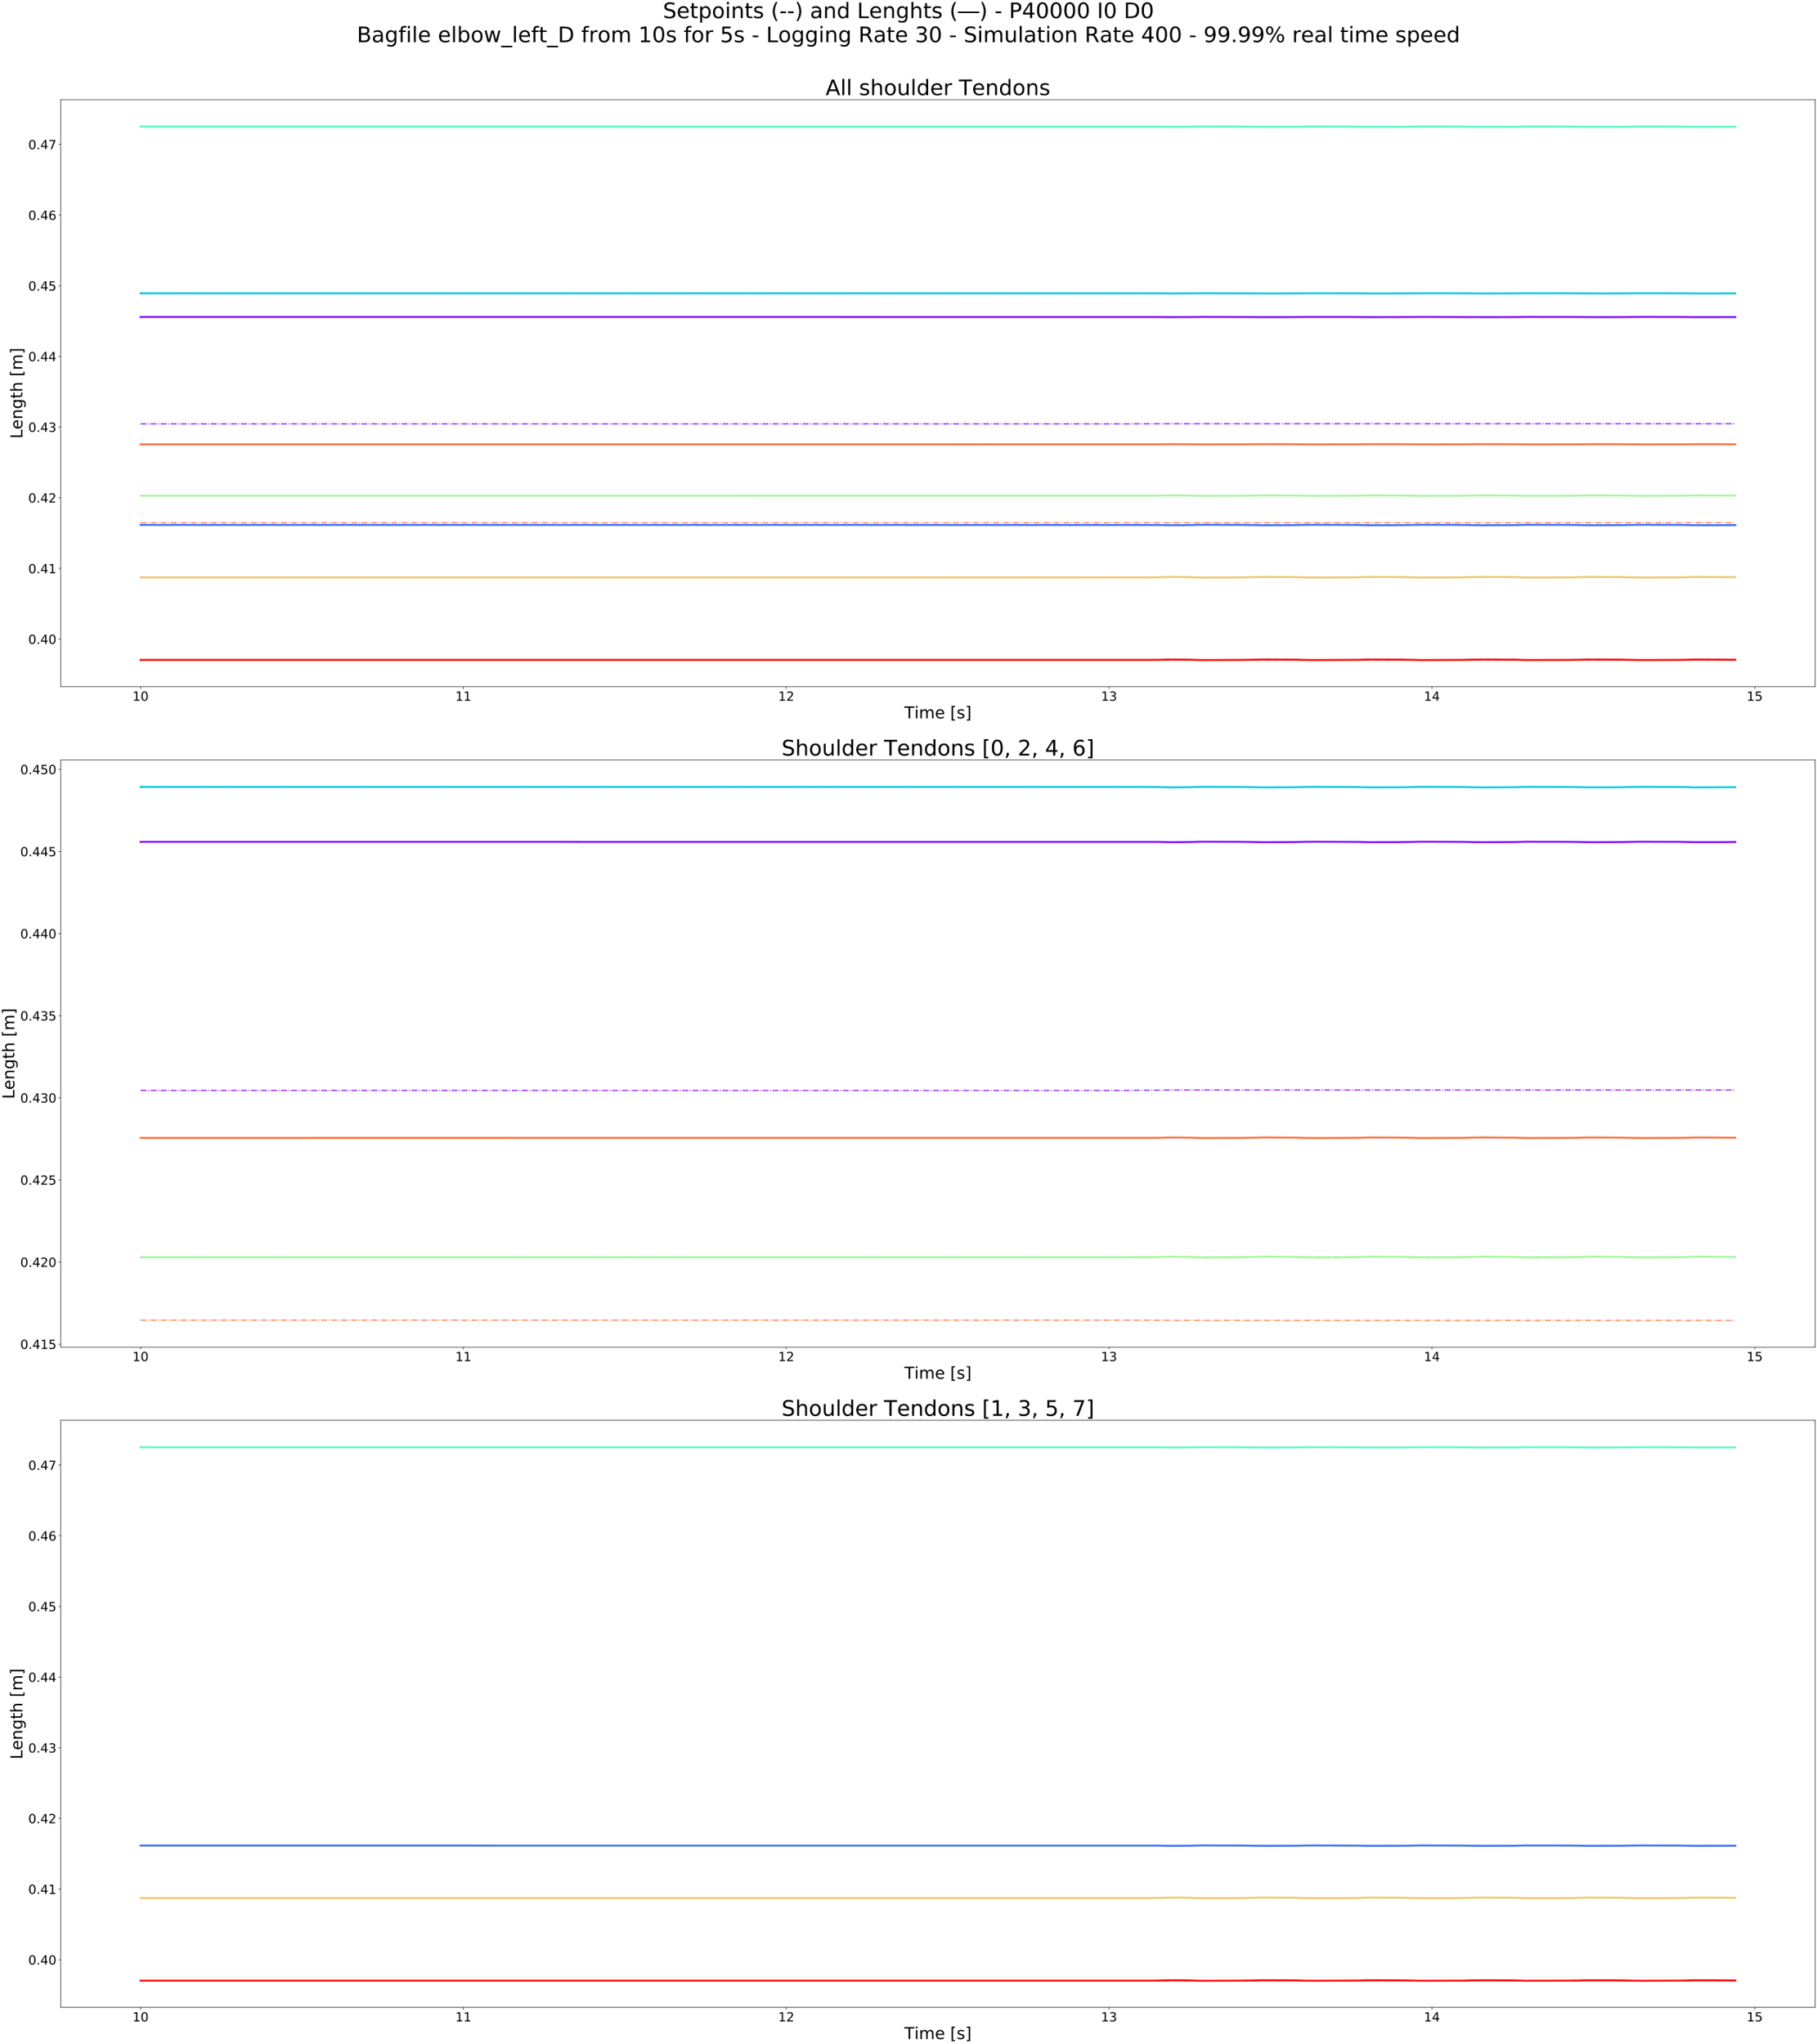 <?xml version="1.0" encoding="utf-8" standalone="no"?>
<!DOCTYPE svg PUBLIC "-//W3C//DTD SVG 1.1//EN"
  "http://www.w3.org/Graphics/SVG/1.1/DTD/svg11.dtd">
<!-- Created with matplotlib (https://matplotlib.org/) -->
<svg height="3240pt" version="1.1" viewBox="0 0 2880 3240" width="2880pt" xmlns="http://www.w3.org/2000/svg" xmlns:xlink="http://www.w3.org/1999/xlink">
 <defs>
  <style type="text/css">
*{stroke-linecap:butt;stroke-linejoin:round;}
  </style>
 </defs>
 <g id="figure_1">
  <g id="patch_1">
   <path d="M 0 3240 
L 2880 3240 
L 2880 0 
L 0 0 
z
" style="fill:#ffffff;"/>
  </g>
  <g id="axes_1">
   <g id="patch_2">
    <path d="M 96.42 1088.412 
L 2877 1088.412 
L 2877 157.903 
L 96.42 157.903 
z
" style="fill:#ffffff;"/>
   </g>
   <g id="matplotlib.axis_1">
    <g id="xtick_1">
     <g id="line2d_1">
      <defs>
       <path d="M 0 0 
L 0 3.5 
" id="m353bee5752" style="stroke:#000000;stroke-width:0.8;"/>
      </defs>
      <g>
       <use style="stroke:#000000;stroke-width:0.8;" x="222.81" xlink:href="#m353bee5752" y="1088.412"/>
      </g>
     </g>
     <g id="text_1">
      <!-- 10 -->
      <defs>
       <path d="M 12.406 8.297 
L 28.516 8.297 
L 28.516 63.922 
L 10.984 60.406 
L 10.984 69.391 
L 28.422 72.906 
L 38.281 72.906 
L 38.281 8.297 
L 54.391 8.297 
L 54.391 0 
L 12.406 0 
z
" id="DejaVuSans-49"/>
       <path d="M 31.781 66.406 
Q 24.172 66.406 20.328 58.906 
Q 16.5 51.422 16.5 36.375 
Q 16.5 21.391 20.328 13.891 
Q 24.172 6.391 31.781 6.391 
Q 39.453 6.391 43.281 13.891 
Q 47.125 21.391 47.125 36.375 
Q 47.125 51.422 43.281 58.906 
Q 39.453 66.406 31.781 66.406 
z
M 31.781 74.219 
Q 44.047 74.219 50.516 64.516 
Q 56.984 54.828 56.984 36.375 
Q 56.984 17.969 50.516 8.266 
Q 44.047 -1.422 31.781 -1.422 
Q 19.531 -1.422 13.062 8.266 
Q 6.594 17.969 6.594 36.375 
Q 6.594 54.828 13.062 64.516 
Q 19.531 74.219 31.781 74.219 
z
" id="DejaVuSans-48"/>
      </defs>
      <g transform="translate(210.085 1110.609)scale(0.2 -0.2)">
       <use xlink:href="#DejaVuSans-49"/>
       <use x="63.623" xlink:href="#DejaVuSans-48"/>
      </g>
     </g>
    </g>
    <g id="xtick_2">
     <g id="line2d_2">
      <g>
       <use style="stroke:#000000;stroke-width:0.8;" x="734.505" xlink:href="#m353bee5752" y="1088.412"/>
      </g>
     </g>
     <g id="text_2">
      <!-- 11 -->
      <g transform="translate(721.78 1110.609)scale(0.2 -0.2)">
       <use xlink:href="#DejaVuSans-49"/>
       <use x="63.623" xlink:href="#DejaVuSans-49"/>
      </g>
     </g>
    </g>
    <g id="xtick_3">
     <g id="line2d_3">
      <g>
       <use style="stroke:#000000;stroke-width:0.8;" x="1246.2" xlink:href="#m353bee5752" y="1088.412"/>
      </g>
     </g>
     <g id="text_3">
      <!-- 12 -->
      <defs>
       <path d="M 19.188 8.297 
L 53.609 8.297 
L 53.609 0 
L 7.328 0 
L 7.328 8.297 
Q 12.938 14.109 22.625 23.891 
Q 32.328 33.688 34.812 36.531 
Q 39.547 41.844 41.422 45.531 
Q 43.312 49.219 43.312 52.781 
Q 43.312 58.594 39.234 62.25 
Q 35.156 65.922 28.609 65.922 
Q 23.969 65.922 18.812 64.312 
Q 13.672 62.703 7.812 59.422 
L 7.812 69.391 
Q 13.766 71.781 18.938 73 
Q 24.125 74.219 28.422 74.219 
Q 39.75 74.219 46.484 68.547 
Q 53.219 62.891 53.219 53.422 
Q 53.219 48.922 51.531 44.891 
Q 49.859 40.875 45.406 35.406 
Q 44.188 33.984 37.641 27.219 
Q 31.109 20.453 19.188 8.297 
z
" id="DejaVuSans-50"/>
      </defs>
      <g transform="translate(1233.475 1110.609)scale(0.2 -0.2)">
       <use xlink:href="#DejaVuSans-49"/>
       <use x="63.623" xlink:href="#DejaVuSans-50"/>
      </g>
     </g>
    </g>
    <g id="xtick_4">
     <g id="line2d_4">
      <g>
       <use style="stroke:#000000;stroke-width:0.8;" x="1757.895" xlink:href="#m353bee5752" y="1088.412"/>
      </g>
     </g>
     <g id="text_4">
      <!-- 13 -->
      <defs>
       <path d="M 40.578 39.312 
Q 47.656 37.797 51.625 33 
Q 55.609 28.219 55.609 21.188 
Q 55.609 10.406 48.188 4.484 
Q 40.766 -1.422 27.094 -1.422 
Q 22.516 -1.422 17.656 -0.516 
Q 12.797 0.391 7.625 2.203 
L 7.625 11.719 
Q 11.719 9.328 16.594 8.109 
Q 21.484 6.891 26.812 6.891 
Q 36.078 6.891 40.938 10.547 
Q 45.797 14.203 45.797 21.188 
Q 45.797 27.641 41.281 31.266 
Q 36.766 34.906 28.719 34.906 
L 20.219 34.906 
L 20.219 43.016 
L 29.109 43.016 
Q 36.375 43.016 40.234 45.922 
Q 44.094 48.828 44.094 54.297 
Q 44.094 59.906 40.109 62.906 
Q 36.141 65.922 28.719 65.922 
Q 24.656 65.922 20.016 65.031 
Q 15.375 64.156 9.812 62.312 
L 9.812 71.094 
Q 15.438 72.656 20.344 73.438 
Q 25.25 74.219 29.594 74.219 
Q 40.828 74.219 47.359 69.109 
Q 53.906 64.016 53.906 55.328 
Q 53.906 49.266 50.438 45.094 
Q 46.969 40.922 40.578 39.312 
z
" id="DejaVuSans-51"/>
      </defs>
      <g transform="translate(1745.17 1110.609)scale(0.2 -0.2)">
       <use xlink:href="#DejaVuSans-49"/>
       <use x="63.623" xlink:href="#DejaVuSans-51"/>
      </g>
     </g>
    </g>
    <g id="xtick_5">
     <g id="line2d_5">
      <g>
       <use style="stroke:#000000;stroke-width:0.8;" x="2269.59" xlink:href="#m353bee5752" y="1088.412"/>
      </g>
     </g>
     <g id="text_5">
      <!-- 14 -->
      <defs>
       <path d="M 37.797 64.312 
L 12.891 25.391 
L 37.797 25.391 
z
M 35.203 72.906 
L 47.609 72.906 
L 47.609 25.391 
L 58.016 25.391 
L 58.016 17.188 
L 47.609 17.188 
L 47.609 0 
L 37.797 0 
L 37.797 17.188 
L 4.891 17.188 
L 4.891 26.703 
z
" id="DejaVuSans-52"/>
      </defs>
      <g transform="translate(2256.865 1110.609)scale(0.2 -0.2)">
       <use xlink:href="#DejaVuSans-49"/>
       <use x="63.623" xlink:href="#DejaVuSans-52"/>
      </g>
     </g>
    </g>
    <g id="xtick_6">
     <g id="line2d_6">
      <g>
       <use style="stroke:#000000;stroke-width:0.8;" x="2781.286" xlink:href="#m353bee5752" y="1088.412"/>
      </g>
     </g>
     <g id="text_6">
      <!-- 15 -->
      <defs>
       <path d="M 10.797 72.906 
L 49.516 72.906 
L 49.516 64.594 
L 19.828 64.594 
L 19.828 46.734 
Q 21.969 47.469 24.109 47.828 
Q 26.266 48.188 28.422 48.188 
Q 40.625 48.188 47.75 41.5 
Q 54.891 34.812 54.891 23.391 
Q 54.891 11.625 47.562 5.094 
Q 40.234 -1.422 26.906 -1.422 
Q 22.312 -1.422 17.547 -0.641 
Q 12.797 0.141 7.719 1.703 
L 7.719 11.625 
Q 12.109 9.234 16.797 8.062 
Q 21.484 6.891 26.703 6.891 
Q 35.156 6.891 40.078 11.328 
Q 45.016 15.766 45.016 23.391 
Q 45.016 31 40.078 35.438 
Q 35.156 39.891 26.703 39.891 
Q 22.75 39.891 18.812 39.016 
Q 14.891 38.141 10.797 36.281 
z
" id="DejaVuSans-53"/>
      </defs>
      <g transform="translate(2768.561 1110.609)scale(0.2 -0.2)">
       <use xlink:href="#DejaVuSans-49"/>
       <use x="63.623" xlink:href="#DejaVuSans-53"/>
      </g>
     </g>
    </g>
    <g id="text_7">
     <!-- Time [s] -->
     <defs>
      <path d="M -0.297 72.906 
L 61.375 72.906 
L 61.375 64.594 
L 35.5 64.594 
L 35.5 0 
L 25.594 0 
L 25.594 64.594 
L -0.297 64.594 
z
" id="DejaVuSans-84"/>
      <path d="M 9.422 54.688 
L 18.406 54.688 
L 18.406 0 
L 9.422 0 
z
M 9.422 75.984 
L 18.406 75.984 
L 18.406 64.594 
L 9.422 64.594 
z
" id="DejaVuSans-105"/>
      <path d="M 52 44.188 
Q 55.375 50.25 60.062 53.125 
Q 64.75 56 71.094 56 
Q 79.641 56 84.281 50.016 
Q 88.922 44.047 88.922 33.016 
L 88.922 0 
L 79.891 0 
L 79.891 32.719 
Q 79.891 40.578 77.094 44.375 
Q 74.312 48.188 68.609 48.188 
Q 61.625 48.188 57.562 43.547 
Q 53.516 38.922 53.516 30.906 
L 53.516 0 
L 44.484 0 
L 44.484 32.719 
Q 44.484 40.625 41.703 44.406 
Q 38.922 48.188 33.109 48.188 
Q 26.219 48.188 22.156 43.531 
Q 18.109 38.875 18.109 30.906 
L 18.109 0 
L 9.078 0 
L 9.078 54.688 
L 18.109 54.688 
L 18.109 46.188 
Q 21.188 51.219 25.484 53.609 
Q 29.781 56 35.688 56 
Q 41.656 56 45.828 52.969 
Q 50 49.953 52 44.188 
z
" id="DejaVuSans-109"/>
      <path d="M 56.203 29.594 
L 56.203 25.203 
L 14.891 25.203 
Q 15.484 15.922 20.484 11.062 
Q 25.484 6.203 34.422 6.203 
Q 39.594 6.203 44.453 7.469 
Q 49.312 8.734 54.109 11.281 
L 54.109 2.781 
Q 49.266 0.734 44.188 -0.344 
Q 39.109 -1.422 33.891 -1.422 
Q 20.797 -1.422 13.156 6.188 
Q 5.516 13.812 5.516 26.812 
Q 5.516 40.234 12.766 48.109 
Q 20.016 56 32.328 56 
Q 43.359 56 49.781 48.891 
Q 56.203 41.797 56.203 29.594 
z
M 47.219 32.234 
Q 47.125 39.594 43.094 43.984 
Q 39.062 48.391 32.422 48.391 
Q 24.906 48.391 20.391 44.141 
Q 15.875 39.891 15.188 32.172 
z
" id="DejaVuSans-101"/>
      <path id="DejaVuSans-32"/>
      <path d="M 8.594 75.984 
L 29.297 75.984 
L 29.297 69 
L 17.578 69 
L 17.578 -6.203 
L 29.297 -6.203 
L 29.297 -13.188 
L 8.594 -13.188 
z
" id="DejaVuSans-91"/>
      <path d="M 44.281 53.078 
L 44.281 44.578 
Q 40.484 46.531 36.375 47.5 
Q 32.281 48.484 27.875 48.484 
Q 21.188 48.484 17.844 46.438 
Q 14.5 44.391 14.5 40.281 
Q 14.5 37.156 16.891 35.375 
Q 19.281 33.594 26.516 31.984 
L 29.594 31.297 
Q 39.156 29.25 43.188 25.516 
Q 47.219 21.781 47.219 15.094 
Q 47.219 7.469 41.188 3.016 
Q 35.156 -1.422 24.609 -1.422 
Q 20.219 -1.422 15.453 -0.562 
Q 10.688 0.297 5.422 2 
L 5.422 11.281 
Q 10.406 8.688 15.234 7.391 
Q 20.062 6.109 24.812 6.109 
Q 31.156 6.109 34.562 8.281 
Q 37.984 10.453 37.984 14.406 
Q 37.984 18.062 35.516 20.016 
Q 33.062 21.969 24.703 23.781 
L 21.578 24.516 
Q 13.234 26.266 9.516 29.906 
Q 5.812 33.547 5.812 39.891 
Q 5.812 47.609 11.281 51.797 
Q 16.75 56 26.812 56 
Q 31.781 56 36.172 55.266 
Q 40.578 54.547 44.281 53.078 
z
" id="DejaVuSans-115"/>
      <path d="M 30.422 75.984 
L 30.422 -13.188 
L 9.719 -13.188 
L 9.719 -6.203 
L 21.391 -6.203 
L 21.391 69 
L 9.719 69 
L 9.719 75.984 
z
" id="DejaVuSans-93"/>
     </defs>
     <g transform="translate(1433.454 1138.524)scale(0.26 -0.26)">
      <use xlink:href="#DejaVuSans-84"/>
      <use x="61.037" xlink:href="#DejaVuSans-105"/>
      <use x="88.82" xlink:href="#DejaVuSans-109"/>
      <use x="186.232" xlink:href="#DejaVuSans-101"/>
      <use x="247.756" xlink:href="#DejaVuSans-32"/>
      <use x="279.543" xlink:href="#DejaVuSans-91"/>
      <use x="318.557" xlink:href="#DejaVuSans-115"/>
      <use x="370.656" xlink:href="#DejaVuSans-93"/>
     </g>
    </g>
   </g>
   <g id="matplotlib.axis_2">
    <g id="ytick_1">
     <g id="line2d_7">
      <defs>
       <path d="M 0 0 
L -3.5 0 
" id="m224a314a7d" style="stroke:#000000;stroke-width:0.8;"/>
      </defs>
      <g>
       <use style="stroke:#000000;stroke-width:0.8;" x="96.42" xlink:href="#m224a314a7d" y="1012.871"/>
      </g>
     </g>
     <g id="text_8">
      <!-- 0.40 -->
      <defs>
       <path d="M 10.688 12.406 
L 21 12.406 
L 21 0 
L 10.688 0 
z
" id="DejaVuSans-46"/>
      </defs>
      <g transform="translate(44.888 1020.47)scale(0.2 -0.2)">
       <use xlink:href="#DejaVuSans-48"/>
       <use x="63.623" xlink:href="#DejaVuSans-46"/>
       <use x="95.41" xlink:href="#DejaVuSans-52"/>
       <use x="159.033" xlink:href="#DejaVuSans-48"/>
      </g>
     </g>
    </g>
    <g id="ytick_2">
     <g id="line2d_8">
      <g>
       <use style="stroke:#000000;stroke-width:0.8;" x="96.42" xlink:href="#m224a314a7d" y="900.87"/>
      </g>
     </g>
     <g id="text_9">
      <!-- 0.41 -->
      <g transform="translate(44.888 908.469)scale(0.2 -0.2)">
       <use xlink:href="#DejaVuSans-48"/>
       <use x="63.623" xlink:href="#DejaVuSans-46"/>
       <use x="95.41" xlink:href="#DejaVuSans-52"/>
       <use x="159.033" xlink:href="#DejaVuSans-49"/>
      </g>
     </g>
    </g>
    <g id="ytick_3">
     <g id="line2d_9">
      <g>
       <use style="stroke:#000000;stroke-width:0.8;" x="96.42" xlink:href="#m224a314a7d" y="788.869"/>
      </g>
     </g>
     <g id="text_10">
      <!-- 0.42 -->
      <g transform="translate(44.888 796.468)scale(0.2 -0.2)">
       <use xlink:href="#DejaVuSans-48"/>
       <use x="63.623" xlink:href="#DejaVuSans-46"/>
       <use x="95.41" xlink:href="#DejaVuSans-52"/>
       <use x="159.033" xlink:href="#DejaVuSans-50"/>
      </g>
     </g>
    </g>
    <g id="ytick_4">
     <g id="line2d_10">
      <g>
       <use style="stroke:#000000;stroke-width:0.8;" x="96.42" xlink:href="#m224a314a7d" y="676.869"/>
      </g>
     </g>
     <g id="text_11">
      <!-- 0.43 -->
      <g transform="translate(44.888 684.467)scale(0.2 -0.2)">
       <use xlink:href="#DejaVuSans-48"/>
       <use x="63.623" xlink:href="#DejaVuSans-46"/>
       <use x="95.41" xlink:href="#DejaVuSans-52"/>
       <use x="159.033" xlink:href="#DejaVuSans-51"/>
      </g>
     </g>
    </g>
    <g id="ytick_5">
     <g id="line2d_11">
      <g>
       <use style="stroke:#000000;stroke-width:0.8;" x="96.42" xlink:href="#m224a314a7d" y="564.868"/>
      </g>
     </g>
     <g id="text_12">
      <!-- 0.44 -->
      <g transform="translate(44.888 572.466)scale(0.2 -0.2)">
       <use xlink:href="#DejaVuSans-48"/>
       <use x="63.623" xlink:href="#DejaVuSans-46"/>
       <use x="95.41" xlink:href="#DejaVuSans-52"/>
       <use x="159.033" xlink:href="#DejaVuSans-52"/>
      </g>
     </g>
    </g>
    <g id="ytick_6">
     <g id="line2d_12">
      <g>
       <use style="stroke:#000000;stroke-width:0.8;" x="96.42" xlink:href="#m224a314a7d" y="452.867"/>
      </g>
     </g>
     <g id="text_13">
      <!-- 0.45 -->
      <g transform="translate(44.888 460.465)scale(0.2 -0.2)">
       <use xlink:href="#DejaVuSans-48"/>
       <use x="63.623" xlink:href="#DejaVuSans-46"/>
       <use x="95.41" xlink:href="#DejaVuSans-52"/>
       <use x="159.033" xlink:href="#DejaVuSans-53"/>
      </g>
     </g>
    </g>
    <g id="ytick_7">
     <g id="line2d_13">
      <g>
       <use style="stroke:#000000;stroke-width:0.8;" x="96.42" xlink:href="#m224a314a7d" y="340.866"/>
      </g>
     </g>
     <g id="text_14">
      <!-- 0.46 -->
      <defs>
       <path d="M 33.016 40.375 
Q 26.375 40.375 22.484 35.828 
Q 18.609 31.297 18.609 23.391 
Q 18.609 15.531 22.484 10.953 
Q 26.375 6.391 33.016 6.391 
Q 39.656 6.391 43.531 10.953 
Q 47.406 15.531 47.406 23.391 
Q 47.406 31.297 43.531 35.828 
Q 39.656 40.375 33.016 40.375 
z
M 52.594 71.297 
L 52.594 62.312 
Q 48.875 64.062 45.094 64.984 
Q 41.312 65.922 37.594 65.922 
Q 27.828 65.922 22.672 59.328 
Q 17.531 52.734 16.797 39.406 
Q 19.672 43.656 24.016 45.922 
Q 28.375 48.188 33.594 48.188 
Q 44.578 48.188 50.953 41.516 
Q 57.328 34.859 57.328 23.391 
Q 57.328 12.156 50.688 5.359 
Q 44.047 -1.422 33.016 -1.422 
Q 20.359 -1.422 13.672 8.266 
Q 6.984 17.969 6.984 36.375 
Q 6.984 53.656 15.188 63.938 
Q 23.391 74.219 37.203 74.219 
Q 40.922 74.219 44.703 73.484 
Q 48.484 72.75 52.594 71.297 
z
" id="DejaVuSans-54"/>
      </defs>
      <g transform="translate(44.888 348.464)scale(0.2 -0.2)">
       <use xlink:href="#DejaVuSans-48"/>
       <use x="63.623" xlink:href="#DejaVuSans-46"/>
       <use x="95.41" xlink:href="#DejaVuSans-52"/>
       <use x="159.033" xlink:href="#DejaVuSans-54"/>
      </g>
     </g>
    </g>
    <g id="ytick_8">
     <g id="line2d_14">
      <g>
       <use style="stroke:#000000;stroke-width:0.8;" x="96.42" xlink:href="#m224a314a7d" y="228.865"/>
      </g>
     </g>
     <g id="text_15">
      <!-- 0.47 -->
      <defs>
       <path d="M 8.203 72.906 
L 55.078 72.906 
L 55.078 68.703 
L 28.609 0 
L 18.312 0 
L 43.219 64.594 
L 8.203 64.594 
z
" id="DejaVuSans-55"/>
      </defs>
      <g transform="translate(44.888 236.464)scale(0.2 -0.2)">
       <use xlink:href="#DejaVuSans-48"/>
       <use x="63.623" xlink:href="#DejaVuSans-46"/>
       <use x="95.41" xlink:href="#DejaVuSans-52"/>
       <use x="159.033" xlink:href="#DejaVuSans-55"/>
      </g>
     </g>
    </g>
    <g id="text_16">
     <!-- Length [m] -->
     <defs>
      <path d="M 9.812 72.906 
L 19.672 72.906 
L 19.672 8.297 
L 55.172 8.297 
L 55.172 0 
L 9.812 0 
z
" id="DejaVuSans-76"/>
      <path d="M 54.891 33.016 
L 54.891 0 
L 45.906 0 
L 45.906 32.719 
Q 45.906 40.484 42.875 44.328 
Q 39.844 48.188 33.797 48.188 
Q 26.516 48.188 22.312 43.547 
Q 18.109 38.922 18.109 30.906 
L 18.109 0 
L 9.078 0 
L 9.078 54.688 
L 18.109 54.688 
L 18.109 46.188 
Q 21.344 51.125 25.703 53.562 
Q 30.078 56 35.797 56 
Q 45.219 56 50.047 50.172 
Q 54.891 44.344 54.891 33.016 
z
" id="DejaVuSans-110"/>
      <path d="M 45.406 27.984 
Q 45.406 37.75 41.375 43.109 
Q 37.359 48.484 30.078 48.484 
Q 22.859 48.484 18.828 43.109 
Q 14.797 37.75 14.797 27.984 
Q 14.797 18.266 18.828 12.891 
Q 22.859 7.516 30.078 7.516 
Q 37.359 7.516 41.375 12.891 
Q 45.406 18.266 45.406 27.984 
z
M 54.391 6.781 
Q 54.391 -7.172 48.188 -13.984 
Q 42 -20.797 29.203 -20.797 
Q 24.469 -20.797 20.266 -20.094 
Q 16.062 -19.391 12.109 -17.922 
L 12.109 -9.188 
Q 16.062 -11.328 19.922 -12.344 
Q 23.781 -13.375 27.781 -13.375 
Q 36.625 -13.375 41.016 -8.766 
Q 45.406 -4.156 45.406 5.172 
L 45.406 9.625 
Q 42.625 4.781 38.281 2.391 
Q 33.938 0 27.875 0 
Q 17.828 0 11.672 7.656 
Q 5.516 15.328 5.516 27.984 
Q 5.516 40.672 11.672 48.328 
Q 17.828 56 27.875 56 
Q 33.938 56 38.281 53.609 
Q 42.625 51.219 45.406 46.391 
L 45.406 54.688 
L 54.391 54.688 
z
" id="DejaVuSans-103"/>
      <path d="M 18.312 70.219 
L 18.312 54.688 
L 36.812 54.688 
L 36.812 47.703 
L 18.312 47.703 
L 18.312 18.016 
Q 18.312 11.328 20.141 9.422 
Q 21.969 7.516 27.594 7.516 
L 36.812 7.516 
L 36.812 0 
L 27.594 0 
Q 17.188 0 13.234 3.875 
Q 9.281 7.766 9.281 18.016 
L 9.281 47.703 
L 2.688 47.703 
L 2.688 54.688 
L 9.281 54.688 
L 9.281 70.219 
z
" id="DejaVuSans-116"/>
      <path d="M 54.891 33.016 
L 54.891 0 
L 45.906 0 
L 45.906 32.719 
Q 45.906 40.484 42.875 44.328 
Q 39.844 48.188 33.797 48.188 
Q 26.516 48.188 22.312 43.547 
Q 18.109 38.922 18.109 30.906 
L 18.109 0 
L 9.078 0 
L 9.078 75.984 
L 18.109 75.984 
L 18.109 46.188 
Q 21.344 51.125 25.703 53.562 
Q 30.078 56 35.797 56 
Q 45.219 56 50.047 50.172 
Q 54.891 44.344 54.891 33.016 
z
" id="DejaVuSans-104"/>
     </defs>
     <g transform="translate(35.481 695.163)rotate(-90)scale(0.26 -0.26)">
      <use xlink:href="#DejaVuSans-76"/>
      <use x="55.697" xlink:href="#DejaVuSans-101"/>
      <use x="117.221" xlink:href="#DejaVuSans-110"/>
      <use x="180.6" xlink:href="#DejaVuSans-103"/>
      <use x="244.076" xlink:href="#DejaVuSans-116"/>
      <use x="283.285" xlink:href="#DejaVuSans-104"/>
      <use x="346.664" xlink:href="#DejaVuSans-32"/>
      <use x="378.451" xlink:href="#DejaVuSans-91"/>
      <use x="417.465" xlink:href="#DejaVuSans-109"/>
      <use x="514.877" xlink:href="#DejaVuSans-93"/>
     </g>
    </g>
   </g>
   <g id="line2d_15">
    <path clip-path="url(#p3db8db899f)" d="M 222.81 671.831 
L 1786.041 671.859 
L 1802.69 671.678 
L 1819.397 671.698 
L 1852.682 671.545 
L 2384.741 671.546 
L 2750.61 671.546 
L 2750.61 671.546 
" style="fill:none;stroke:#8000ff;stroke-dasharray:9.6,2.4,1.5,2.4;stroke-dashoffset:0;stroke-width:1.5;"/>
   </g>
   <g id="line2d_16">
    <path clip-path="url(#p3db8db899f)" d="M 222.81 502.315 
L 1835.97 502.362 
L 1852.682 502.538 
L 1885.841 502.44 
L 1902.427 502.236 
L 1985.735 502.437 
L 2002.247 502.558 
L 2052.104 502.479 
L 2068.729 502.29 
L 2102.007 502.276 
L 2151.933 502.361 
L 2168.61 502.547 
L 2235.045 502.395 
L 2251.677 502.237 
L 2334.862 502.492 
L 2368.214 502.521 
L 2401.488 502.457 
L 2417.945 502.253 
L 2484.562 502.308 
L 2534.535 502.53 
L 2567.64 502.486 
L 2600.935 502.242 
L 2667.422 502.339 
L 2684.033 502.529 
L 2733.972 502.497 
L 2750.61 502.422 
L 2750.61 502.422 
" style="fill:none;stroke:#8000ff;stroke-linecap:square;stroke-width:3;"/>
   </g>
   <g id="line2d_17">
    <path clip-path="url(#p3db8db899f)" d="M 222.81 832.012 
L 1786.041 831.998 
L 1802.69 832.208 
L 1819.397 832.067 
L 1935.699 832.094 
L 2750.61 832.094 
L 2750.61 832.094 
" style="fill:none;stroke:#386df9;stroke-dasharray:9.6,2.4,1.5,2.4;stroke-dashoffset:0;stroke-width:1.5;"/>
   </g>
   <g id="line2d_18">
    <path clip-path="url(#p3db8db899f)" d="M 222.81 831.904 
L 1835.97 831.998 
L 1852.682 832.354 
L 1869.207 832.335 
L 1885.841 832.155 
L 1902.427 831.746 
L 1968.949 831.898 
L 2002.247 832.393 
L 2052.104 832.234 
L 2068.729 831.854 
L 2085.369 831.762 
L 2151.933 831.997 
L 2168.61 832.372 
L 2218.4 832.266 
L 2235.045 832.065 
L 2251.677 831.747 
L 2318.179 831.919 
L 2334.862 832.262 
L 2351.48 832.387 
L 2401.488 832.189 
L 2417.945 831.78 
L 2484.562 831.89 
L 2501.12 832.065 
L 2517.835 832.388 
L 2567.64 832.248 
L 2584.277 831.946 
L 2600.935 831.759 
L 2667.422 831.954 
L 2684.033 832.336 
L 2717.325 832.303 
L 2733.972 832.269 
L 2750.61 832.12 
L 2750.61 832.12 
" style="fill:none;stroke:#386df9;stroke-linecap:square;stroke-width:3;"/>
   </g>
   <g id="line2d_19">
    <path clip-path="url(#p3db8db899f)" d="M 222.81 464.69 
L 1786.041 464.678 
L 1802.69 464.882 
L 1819.397 464.765 
L 1968.949 464.82 
L 2750.61 464.82 
L 2750.61 464.82 
" style="fill:none;stroke:#12c8e6;stroke-dasharray:9.6,2.4,1.5,2.4;stroke-dashoffset:0;stroke-width:1.5;"/>
   </g>
   <g id="line2d_20">
    <path clip-path="url(#p3db8db899f)" d="M 222.81 464.886 
L 1835.97 464.94 
L 1852.682 465.145 
L 1885.841 465.031 
L 1902.427 464.794 
L 1985.735 465.028 
L 2002.247 465.168 
L 2052.104 465.077 
L 2068.729 464.857 
L 2102.007 464.841 
L 2151.933 464.939 
L 2168.61 465.156 
L 2218.4 465.095 
L 2268.347 464.829 
L 2318.179 464.894 
L 2334.862 465.092 
L 2351.48 465.165 
L 2401.488 465.051 
L 2417.945 464.814 
L 2484.562 464.877 
L 2534.535 465.135 
L 2567.64 465.084 
L 2600.935 464.802 
L 2667.422 464.914 
L 2684.033 465.134 
L 2733.972 465.097 
L 2750.61 465.011 
L 2750.61 465.011 
" style="fill:none;stroke:#12c8e6;stroke-linecap:square;stroke-width:3;"/>
   </g>
   <g id="line2d_21">
    <path clip-path="url(#p3db8db899f)" d="M 222.81 200.215 
L 1786.041 200.199 
L 1802.69 200.488 
L 1819.397 200.318 
L 1952.392 200.391 
L 2750.61 200.391 
L 2750.61 200.391 
" style="fill:none;stroke:#5af8c8;stroke-dasharray:9.6,2.4,1.5,2.4;stroke-dashoffset:0;stroke-width:1.5;"/>
   </g>
   <g id="line2d_22">
    <path clip-path="url(#p3db8db899f)" d="M 222.81 200.564 
L 1835.97 200.643 
L 1852.682 200.941 
L 1869.207 200.925 
L 1885.841 200.775 
L 1902.427 200.43 
L 1968.949 200.557 
L 2002.247 200.974 
L 2052.104 200.841 
L 2068.729 200.522 
L 2085.369 200.443 
L 2151.933 200.642 
L 2168.61 200.956 
L 2218.4 200.867 
L 2251.677 200.431 
L 2318.179 200.576 
L 2334.862 200.863 
L 2351.48 200.969 
L 2401.488 200.803 
L 2417.945 200.459 
L 2484.562 200.551 
L 2501.12 200.699 
L 2517.835 200.969 
L 2567.64 200.853 
L 2600.935 200.441 
L 2667.422 200.605 
L 2684.033 200.925 
L 2717.325 200.899 
L 2750.61 200.745 
L 2750.61 200.745 
" style="fill:none;stroke:#5af8c8;stroke-linecap:square;stroke-width:3;"/>
   </g>
   <g id="line2d_23">
    <path clip-path="url(#p3db8db899f)" d="M 222.81 785.348 
L 1786.041 785.37 
L 1802.69 785.159 
L 1819.397 785.282 
L 2168.61 785.232 
L 2750.61 785.232 
L 2750.61 785.232 
" style="fill:none;stroke:#a4f89f;stroke-dasharray:9.6,2.4,1.5,2.4;stroke-dashoffset:0;stroke-width:1.5;"/>
   </g>
   <g id="line2d_24">
    <path clip-path="url(#p3db8db899f)" d="M 222.81 785.634 
L 1835.97 785.555 
L 1852.682 785.255 
L 1869.207 785.272 
L 1885.841 785.422 
L 1902.427 785.767 
L 1968.949 785.64 
L 2002.247 785.223 
L 2052.104 785.356 
L 2068.729 785.676 
L 2085.369 785.754 
L 2151.933 785.555 
L 2168.61 785.24 
L 2218.4 785.33 
L 2251.677 785.766 
L 2318.179 785.621 
L 2334.862 785.333 
L 2351.48 785.228 
L 2401.488 785.394 
L 2417.945 785.739 
L 2484.562 785.646 
L 2501.12 785.498 
L 2517.835 785.227 
L 2567.64 785.344 
L 2600.935 785.756 
L 2667.422 785.592 
L 2684.033 785.271 
L 2717.325 785.298 
L 2750.61 785.452 
L 2750.61 785.452 
" style="fill:none;stroke:#a4f89f;stroke-linecap:square;stroke-width:3;"/>
   </g>
   <g id="line2d_25">
    <path clip-path="url(#p3db8db899f)" d="M 222.81 914.215 
L 1802.69 914.24 
L 1869.207 914.48 
L 2168.61 914.468 
L 2750.61 914.468 
L 2750.61 914.468 
" style="fill:none;stroke:#ecc86f;stroke-dasharray:9.6,2.4,1.5,2.4;stroke-dashoffset:0;stroke-width:1.5;"/>
   </g>
   <g id="line2d_26">
    <path clip-path="url(#p3db8db899f)" d="M 222.81 915.08 
L 1819.397 915.07 
L 1835.97 914.93 
L 1852.682 914.358 
L 1869.207 914.391 
L 1885.841 914.678 
L 1902.427 915.335 
L 1968.949 915.088 
L 2002.247 914.298 
L 2052.104 914.552 
L 2068.729 915.162 
L 2085.369 915.306 
L 2118.678 915.146 
L 2135.264 915.111 
L 2151.933 914.929 
L 2168.61 914.329 
L 2218.4 914.503 
L 2235.045 914.823 
L 2251.677 915.332 
L 2301.531 915.123 
L 2318.179 915.054 
L 2334.862 914.505 
L 2351.48 914.308 
L 2401.488 914.624 
L 2417.945 915.281 
L 2451.218 915.179 
L 2484.562 915.1 
L 2501.12 914.821 
L 2517.835 914.305 
L 2567.64 914.53 
L 2584.277 915.014 
L 2600.935 915.312 
L 2634.221 915.147 
L 2667.422 914.999 
L 2684.033 914.387 
L 2700.686 914.346 
L 2750.61 914.735 
L 2750.61 914.735 
" style="fill:none;stroke:#ecc86f;stroke-linecap:square;stroke-width:3;"/>
   </g>
   <g id="line2d_27">
    <path clip-path="url(#p3db8db899f)" d="M 222.81 828.513 
L 1819.397 828.583 
L 1852.682 828.679 
L 2750.61 828.672 
L 2750.61 828.672 
" style="fill:none;stroke:#ff6d38;stroke-dasharray:9.6,2.4,1.5,2.4;stroke-dashoffset:0;stroke-width:1.5;"/>
   </g>
   <g id="line2d_28">
    <path clip-path="url(#p3db8db899f)" d="M 222.81 704.223 
L 1835.97 704.167 
L 1852.682 703.957 
L 1885.841 704.074 
L 1902.427 704.316 
L 1985.735 704.076 
L 2002.247 703.935 
L 2052.104 704.028 
L 2068.729 704.253 
L 2102.007 704.267 
L 2151.933 704.167 
L 2168.61 703.946 
L 2218.4 704.01 
L 2268.347 704.279 
L 2318.179 704.213 
L 2334.862 704.011 
L 2351.48 703.938 
L 2401.488 704.054 
L 2417.945 704.297 
L 2484.562 704.23 
L 2534.535 703.968 
L 2567.64 704.02 
L 2600.935 704.308 
L 2667.422 704.193 
L 2684.033 703.968 
L 2733.972 704.007 
L 2750.61 704.095 
L 2750.61 704.095 
" style="fill:none;stroke:#ff6d38;stroke-linecap:square;stroke-width:3;"/>
   </g>
   <g id="line2d_29">
    <path clip-path="url(#p3db8db899f)" d="M 222.81 1046.058 
L 1786.041 1046.08 
L 1802.69 1045.718 
L 1819.397 1045.94 
L 2085.369 1045.862 
L 2750.61 1045.862 
L 2750.61 1045.862 
" style="fill:none;stroke:#ff0000;stroke-dasharray:9.6,2.4,1.5,2.4;stroke-dashoffset:0;stroke-width:1.5;"/>
   </g>
   <g id="line2d_30">
    <path clip-path="url(#p3db8db899f)" d="M 222.81 1045.911 
L 1819.397 1045.902 
L 1835.97 1045.789 
L 1852.682 1045.328 
L 1869.207 1045.354 
L 1885.841 1045.585 
L 1902.427 1046.116 
L 1968.949 1045.92 
L 2002.247 1045.279 
L 2052.104 1045.483 
L 2068.729 1045.975 
L 2085.369 1046.095 
L 2151.933 1045.79 
L 2168.61 1045.305 
L 2218.4 1045.443 
L 2235.045 1045.702 
L 2251.677 1046.114 
L 2318.179 1045.891 
L 2334.862 1045.448 
L 2351.48 1045.286 
L 2401.488 1045.541 
L 2417.945 1046.072 
L 2467.983 1045.959 
L 2484.562 1045.929 
L 2501.12 1045.702 
L 2517.835 1045.285 
L 2567.64 1045.465 
L 2584.277 1045.856 
L 2600.935 1046.099 
L 2667.422 1045.846 
L 2684.033 1045.353 
L 2700.686 1045.317 
L 2750.61 1045.631 
L 2750.61 1045.631 
" style="fill:none;stroke:#ff0000;stroke-linecap:square;stroke-width:3;"/>
   </g>
   <g id="patch_3">
    <path d="M 96.42 1088.412 
L 96.42 157.903 
" style="fill:none;stroke:#000000;stroke-linecap:square;stroke-linejoin:miter;stroke-width:0.8;"/>
   </g>
   <g id="patch_4">
    <path d="M 2877 1088.412 
L 2877 157.903 
" style="fill:none;stroke:#000000;stroke-linecap:square;stroke-linejoin:miter;stroke-width:0.8;"/>
   </g>
   <g id="patch_5">
    <path d="M 96.42 1088.412 
L 2877 1088.412 
" style="fill:none;stroke:#000000;stroke-linecap:square;stroke-linejoin:miter;stroke-width:0.8;"/>
   </g>
   <g id="patch_6">
    <path d="M 96.42 157.903 
L 2877 157.903 
" style="fill:none;stroke:#000000;stroke-linecap:square;stroke-linejoin:miter;stroke-width:0.8;"/>
   </g>
   <g id="text_17">
    <!-- All shoulder Tendons -->
    <defs>
     <path d="M 34.188 63.188 
L 20.797 26.906 
L 47.609 26.906 
z
M 28.609 72.906 
L 39.797 72.906 
L 67.578 0 
L 57.328 0 
L 50.688 18.703 
L 17.828 18.703 
L 11.188 0 
L 0.781 0 
z
" id="DejaVuSans-65"/>
     <path d="M 9.422 75.984 
L 18.406 75.984 
L 18.406 0 
L 9.422 0 
z
" id="DejaVuSans-108"/>
     <path d="M 30.609 48.391 
Q 23.391 48.391 19.188 42.75 
Q 14.984 37.109 14.984 27.297 
Q 14.984 17.484 19.156 11.844 
Q 23.344 6.203 30.609 6.203 
Q 37.797 6.203 41.984 11.859 
Q 46.188 17.531 46.188 27.297 
Q 46.188 37.016 41.984 42.703 
Q 37.797 48.391 30.609 48.391 
z
M 30.609 56 
Q 42.328 56 49.016 48.375 
Q 55.719 40.766 55.719 27.297 
Q 55.719 13.875 49.016 6.219 
Q 42.328 -1.422 30.609 -1.422 
Q 18.844 -1.422 12.172 6.219 
Q 5.516 13.875 5.516 27.297 
Q 5.516 40.766 12.172 48.375 
Q 18.844 56 30.609 56 
z
" id="DejaVuSans-111"/>
     <path d="M 8.5 21.578 
L 8.5 54.688 
L 17.484 54.688 
L 17.484 21.922 
Q 17.484 14.156 20.5 10.266 
Q 23.531 6.391 29.594 6.391 
Q 36.859 6.391 41.078 11.031 
Q 45.312 15.672 45.312 23.688 
L 45.312 54.688 
L 54.297 54.688 
L 54.297 0 
L 45.312 0 
L 45.312 8.406 
Q 42.047 3.422 37.719 1 
Q 33.406 -1.422 27.688 -1.422 
Q 18.266 -1.422 13.375 4.438 
Q 8.5 10.297 8.5 21.578 
z
M 31.109 56 
z
" id="DejaVuSans-117"/>
     <path d="M 45.406 46.391 
L 45.406 75.984 
L 54.391 75.984 
L 54.391 0 
L 45.406 0 
L 45.406 8.203 
Q 42.578 3.328 38.25 0.953 
Q 33.938 -1.422 27.875 -1.422 
Q 17.969 -1.422 11.734 6.484 
Q 5.516 14.406 5.516 27.297 
Q 5.516 40.188 11.734 48.094 
Q 17.969 56 27.875 56 
Q 33.938 56 38.25 53.625 
Q 42.578 51.266 45.406 46.391 
z
M 14.797 27.297 
Q 14.797 17.391 18.875 11.75 
Q 22.953 6.109 30.078 6.109 
Q 37.203 6.109 41.297 11.75 
Q 45.406 17.391 45.406 27.297 
Q 45.406 37.203 41.297 42.844 
Q 37.203 48.484 30.078 48.484 
Q 22.953 48.484 18.875 42.844 
Q 14.797 37.203 14.797 27.297 
z
" id="DejaVuSans-100"/>
     <path d="M 41.109 46.297 
Q 39.594 47.172 37.812 47.578 
Q 36.031 48 33.891 48 
Q 26.266 48 22.188 43.047 
Q 18.109 38.094 18.109 28.812 
L 18.109 0 
L 9.078 0 
L 9.078 54.688 
L 18.109 54.688 
L 18.109 46.188 
Q 20.953 51.172 25.484 53.578 
Q 30.031 56 36.531 56 
Q 37.453 56 38.578 55.875 
Q 39.703 55.766 41.062 55.516 
z
" id="DejaVuSans-114"/>
    </defs>
    <g transform="translate(1308.664 150.832)scale(0.34 -0.34)">
     <use xlink:href="#DejaVuSans-65"/>
     <use x="68.408" xlink:href="#DejaVuSans-108"/>
     <use x="96.191" xlink:href="#DejaVuSans-108"/>
     <use x="123.975" xlink:href="#DejaVuSans-32"/>
     <use x="155.762" xlink:href="#DejaVuSans-115"/>
     <use x="207.861" xlink:href="#DejaVuSans-104"/>
     <use x="271.24" xlink:href="#DejaVuSans-111"/>
     <use x="332.422" xlink:href="#DejaVuSans-117"/>
     <use x="395.801" xlink:href="#DejaVuSans-108"/>
     <use x="423.584" xlink:href="#DejaVuSans-100"/>
     <use x="487.061" xlink:href="#DejaVuSans-101"/>
     <use x="548.584" xlink:href="#DejaVuSans-114"/>
     <use x="589.697" xlink:href="#DejaVuSans-32"/>
     <use x="621.484" xlink:href="#DejaVuSans-84"/>
     <use x="682.303" xlink:href="#DejaVuSans-101"/>
     <use x="743.826" xlink:href="#DejaVuSans-110"/>
     <use x="807.205" xlink:href="#DejaVuSans-100"/>
     <use x="870.682" xlink:href="#DejaVuSans-111"/>
     <use x="931.863" xlink:href="#DejaVuSans-110"/>
     <use x="995.242" xlink:href="#DejaVuSans-115"/>
    </g>
   </g>
  </g>
  <g id="axes_2">
   <g id="patch_7">
    <path d="M 96.42 2134.946 
L 2877 2134.946 
L 2877 1204.437 
L 96.42 1204.437 
z
" style="fill:#ffffff;"/>
   </g>
   <g id="matplotlib.axis_3">
    <g id="xtick_7">
     <g id="line2d_31">
      <g>
       <use style="stroke:#000000;stroke-width:0.8;" x="222.81" xlink:href="#m353bee5752" y="2134.946"/>
      </g>
     </g>
     <g id="text_18">
      <!-- 10 -->
      <g transform="translate(210.085 2157.143)scale(0.2 -0.2)">
       <use xlink:href="#DejaVuSans-49"/>
       <use x="63.623" xlink:href="#DejaVuSans-48"/>
      </g>
     </g>
    </g>
    <g id="xtick_8">
     <g id="line2d_32">
      <g>
       <use style="stroke:#000000;stroke-width:0.8;" x="734.505" xlink:href="#m353bee5752" y="2134.946"/>
      </g>
     </g>
     <g id="text_19">
      <!-- 11 -->
      <g transform="translate(721.78 2157.143)scale(0.2 -0.2)">
       <use xlink:href="#DejaVuSans-49"/>
       <use x="63.623" xlink:href="#DejaVuSans-49"/>
      </g>
     </g>
    </g>
    <g id="xtick_9">
     <g id="line2d_33">
      <g>
       <use style="stroke:#000000;stroke-width:0.8;" x="1246.2" xlink:href="#m353bee5752" y="2134.946"/>
      </g>
     </g>
     <g id="text_20">
      <!-- 12 -->
      <g transform="translate(1233.475 2157.143)scale(0.2 -0.2)">
       <use xlink:href="#DejaVuSans-49"/>
       <use x="63.623" xlink:href="#DejaVuSans-50"/>
      </g>
     </g>
    </g>
    <g id="xtick_10">
     <g id="line2d_34">
      <g>
       <use style="stroke:#000000;stroke-width:0.8;" x="1757.895" xlink:href="#m353bee5752" y="2134.946"/>
      </g>
     </g>
     <g id="text_21">
      <!-- 13 -->
      <g transform="translate(1745.17 2157.143)scale(0.2 -0.2)">
       <use xlink:href="#DejaVuSans-49"/>
       <use x="63.623" xlink:href="#DejaVuSans-51"/>
      </g>
     </g>
    </g>
    <g id="xtick_11">
     <g id="line2d_35">
      <g>
       <use style="stroke:#000000;stroke-width:0.8;" x="2269.59" xlink:href="#m353bee5752" y="2134.946"/>
      </g>
     </g>
     <g id="text_22">
      <!-- 14 -->
      <g transform="translate(2256.865 2157.143)scale(0.2 -0.2)">
       <use xlink:href="#DejaVuSans-49"/>
       <use x="63.623" xlink:href="#DejaVuSans-52"/>
      </g>
     </g>
    </g>
    <g id="xtick_12">
     <g id="line2d_36">
      <g>
       <use style="stroke:#000000;stroke-width:0.8;" x="2781.286" xlink:href="#m353bee5752" y="2134.946"/>
      </g>
     </g>
     <g id="text_23">
      <!-- 15 -->
      <g transform="translate(2768.561 2157.143)scale(0.2 -0.2)">
       <use xlink:href="#DejaVuSans-49"/>
       <use x="63.623" xlink:href="#DejaVuSans-53"/>
      </g>
     </g>
    </g>
    <g id="text_24">
     <!-- Time [s] -->
     <g transform="translate(1433.454 2185.058)scale(0.26 -0.26)">
      <use xlink:href="#DejaVuSans-84"/>
      <use x="61.037" xlink:href="#DejaVuSans-105"/>
      <use x="88.82" xlink:href="#DejaVuSans-109"/>
      <use x="186.232" xlink:href="#DejaVuSans-101"/>
      <use x="247.756" xlink:href="#DejaVuSans-32"/>
      <use x="279.543" xlink:href="#DejaVuSans-91"/>
      <use x="318.557" xlink:href="#DejaVuSans-115"/>
      <use x="370.656" xlink:href="#DejaVuSans-93"/>
     </g>
    </g>
   </g>
   <g id="matplotlib.axis_4">
    <g id="ytick_9">
     <g id="line2d_37">
      <g>
       <use style="stroke:#000000;stroke-width:0.8;" x="96.42" xlink:href="#m224a314a7d" y="2130.276"/>
      </g>
     </g>
     <g id="text_25">
      <!-- 0.415 -->
      <g transform="translate(32.163 2137.875)scale(0.2 -0.2)">
       <use xlink:href="#DejaVuSans-48"/>
       <use x="63.623" xlink:href="#DejaVuSans-46"/>
       <use x="95.41" xlink:href="#DejaVuSans-52"/>
       <use x="159.033" xlink:href="#DejaVuSans-49"/>
       <use x="222.656" xlink:href="#DejaVuSans-53"/>
      </g>
     </g>
    </g>
    <g id="ytick_10">
     <g id="line2d_38">
      <g>
       <use style="stroke:#000000;stroke-width:0.8;" x="96.42" xlink:href="#m224a314a7d" y="2000.135"/>
      </g>
     </g>
     <g id="text_26">
      <!-- 0.420 -->
      <g transform="translate(32.163 2007.733)scale(0.2 -0.2)">
       <use xlink:href="#DejaVuSans-48"/>
       <use x="63.623" xlink:href="#DejaVuSans-46"/>
       <use x="95.41" xlink:href="#DejaVuSans-52"/>
       <use x="159.033" xlink:href="#DejaVuSans-50"/>
       <use x="222.656" xlink:href="#DejaVuSans-48"/>
      </g>
     </g>
    </g>
    <g id="ytick_11">
     <g id="line2d_39">
      <g>
       <use style="stroke:#000000;stroke-width:0.8;" x="96.42" xlink:href="#m224a314a7d" y="1869.993"/>
      </g>
     </g>
     <g id="text_27">
      <!-- 0.425 -->
      <g transform="translate(32.163 1877.592)scale(0.2 -0.2)">
       <use xlink:href="#DejaVuSans-48"/>
       <use x="63.623" xlink:href="#DejaVuSans-46"/>
       <use x="95.41" xlink:href="#DejaVuSans-52"/>
       <use x="159.033" xlink:href="#DejaVuSans-50"/>
       <use x="222.656" xlink:href="#DejaVuSans-53"/>
      </g>
     </g>
    </g>
    <g id="ytick_12">
     <g id="line2d_40">
      <g>
       <use style="stroke:#000000;stroke-width:0.8;" x="96.42" xlink:href="#m224a314a7d" y="1739.852"/>
      </g>
     </g>
     <g id="text_28">
      <!-- 0.430 -->
      <g transform="translate(32.163 1747.45)scale(0.2 -0.2)">
       <use xlink:href="#DejaVuSans-48"/>
       <use x="63.623" xlink:href="#DejaVuSans-46"/>
       <use x="95.41" xlink:href="#DejaVuSans-52"/>
       <use x="159.033" xlink:href="#DejaVuSans-51"/>
       <use x="222.656" xlink:href="#DejaVuSans-48"/>
      </g>
     </g>
    </g>
    <g id="ytick_13">
     <g id="line2d_41">
      <g>
       <use style="stroke:#000000;stroke-width:0.8;" x="96.42" xlink:href="#m224a314a7d" y="1609.711"/>
      </g>
     </g>
     <g id="text_29">
      <!-- 0.435 -->
      <g transform="translate(32.163 1617.309)scale(0.2 -0.2)">
       <use xlink:href="#DejaVuSans-48"/>
       <use x="63.623" xlink:href="#DejaVuSans-46"/>
       <use x="95.41" xlink:href="#DejaVuSans-52"/>
       <use x="159.033" xlink:href="#DejaVuSans-51"/>
       <use x="222.656" xlink:href="#DejaVuSans-53"/>
      </g>
     </g>
    </g>
    <g id="ytick_14">
     <g id="line2d_42">
      <g>
       <use style="stroke:#000000;stroke-width:0.8;" x="96.42" xlink:href="#m224a314a7d" y="1479.569"/>
      </g>
     </g>
     <g id="text_30">
      <!-- 0.440 -->
      <g transform="translate(32.163 1487.168)scale(0.2 -0.2)">
       <use xlink:href="#DejaVuSans-48"/>
       <use x="63.623" xlink:href="#DejaVuSans-46"/>
       <use x="95.41" xlink:href="#DejaVuSans-52"/>
       <use x="159.033" xlink:href="#DejaVuSans-52"/>
       <use x="222.656" xlink:href="#DejaVuSans-48"/>
      </g>
     </g>
    </g>
    <g id="ytick_15">
     <g id="line2d_43">
      <g>
       <use style="stroke:#000000;stroke-width:0.8;" x="96.42" xlink:href="#m224a314a7d" y="1349.428"/>
      </g>
     </g>
     <g id="text_31">
      <!-- 0.445 -->
      <g transform="translate(32.163 1357.026)scale(0.2 -0.2)">
       <use xlink:href="#DejaVuSans-48"/>
       <use x="63.623" xlink:href="#DejaVuSans-46"/>
       <use x="95.41" xlink:href="#DejaVuSans-52"/>
       <use x="159.033" xlink:href="#DejaVuSans-52"/>
       <use x="222.656" xlink:href="#DejaVuSans-53"/>
      </g>
     </g>
    </g>
    <g id="ytick_16">
     <g id="line2d_44">
      <g>
       <use style="stroke:#000000;stroke-width:0.8;" x="96.42" xlink:href="#m224a314a7d" y="1219.286"/>
      </g>
     </g>
     <g id="text_32">
      <!-- 0.450 -->
      <g transform="translate(32.163 1226.885)scale(0.2 -0.2)">
       <use xlink:href="#DejaVuSans-48"/>
       <use x="63.623" xlink:href="#DejaVuSans-46"/>
       <use x="95.41" xlink:href="#DejaVuSans-52"/>
       <use x="159.033" xlink:href="#DejaVuSans-53"/>
       <use x="222.656" xlink:href="#DejaVuSans-48"/>
      </g>
     </g>
    </g>
    <g id="text_33">
     <!-- Length [m] -->
     <g transform="translate(22.756 1741.698)rotate(-90)scale(0.26 -0.26)">
      <use xlink:href="#DejaVuSans-76"/>
      <use x="55.697" xlink:href="#DejaVuSans-101"/>
      <use x="117.221" xlink:href="#DejaVuSans-110"/>
      <use x="180.6" xlink:href="#DejaVuSans-103"/>
      <use x="244.076" xlink:href="#DejaVuSans-116"/>
      <use x="283.285" xlink:href="#DejaVuSans-104"/>
      <use x="346.664" xlink:href="#DejaVuSans-32"/>
      <use x="378.451" xlink:href="#DejaVuSans-91"/>
      <use x="417.465" xlink:href="#DejaVuSans-109"/>
      <use x="514.877" xlink:href="#DejaVuSans-93"/>
     </g>
    </g>
   </g>
   <g id="line2d_45">
    <path clip-path="url(#p40557cbb66)" d="M 222.81 1728.144 
L 1786.041 1728.211 
L 1802.69 1727.79 
L 1819.397 1727.837 
L 1835.97 1727.584 
L 1869.207 1727.472 
L 2185.151 1727.482 
L 2750.61 1727.482 
L 2750.61 1727.482 
" style="fill:none;stroke:#8000ff;stroke-dasharray:9.6,2.4,1.5,2.4;stroke-dashoffset:0;stroke-width:1.5;"/>
   </g>
   <g id="line2d_46">
    <path clip-path="url(#p40557cbb66)" d="M 222.81 1334.2 
L 1835.97 1334.309 
L 1852.682 1334.72 
L 1869.207 1334.698 
L 1885.841 1334.49 
L 1902.427 1334.017 
L 1968.949 1334.192 
L 2002.247 1334.765 
L 2052.104 1334.582 
L 2068.729 1334.143 
L 2085.369 1334.035 
L 2151.933 1334.307 
L 2168.61 1334.741 
L 2218.4 1334.618 
L 2235.045 1334.386 
L 2251.677 1334.018 
L 2318.179 1334.217 
L 2334.862 1334.612 
L 2351.48 1334.758 
L 2401.488 1334.53 
L 2417.945 1334.057 
L 2467.983 1334.156 
L 2484.562 1334.183 
L 2501.12 1334.386 
L 2517.835 1334.759 
L 2567.64 1334.598 
L 2584.277 1334.249 
L 2600.935 1334.032 
L 2667.422 1334.257 
L 2684.033 1334.698 
L 2717.325 1334.662 
L 2733.972 1334.623 
L 2750.61 1334.45 
L 2750.61 1334.45 
" style="fill:none;stroke:#8000ff;stroke-linecap:square;stroke-width:3;"/>
   </g>
   <g id="line2d_47">
    <path clip-path="url(#p40557cbb66)" d="M 222.81 1246.763 
L 1786.041 1246.734 
L 1802.69 1247.208 
L 1819.397 1246.936 
L 1902.427 1247.062 
L 2750.61 1247.064 
L 2750.61 1247.064 
" style="fill:none;stroke:#12c8e6;stroke-dasharray:9.6,2.4,1.5,2.4;stroke-dashoffset:0;stroke-width:1.5;"/>
   </g>
   <g id="line2d_48">
    <path clip-path="url(#p40557cbb66)" d="M 222.81 1247.217 
L 1819.397 1247.227 
L 1835.97 1247.343 
L 1852.682 1247.821 
L 1869.207 1247.795 
L 1885.841 1247.554 
L 1902.427 1247.005 
L 1968.949 1247.207 
L 2002.247 1247.873 
L 2052.104 1247.661 
L 2068.729 1247.151 
L 2085.369 1247.026 
L 2151.933 1247.342 
L 2168.61 1247.845 
L 2218.4 1247.703 
L 2235.045 1247.434 
L 2251.677 1247.007 
L 2318.179 1247.237 
L 2334.862 1247.696 
L 2351.48 1247.865 
L 2401.488 1247.6 
L 2417.945 1247.051 
L 2467.983 1247.167 
L 2484.562 1247.198 
L 2501.12 1247.433 
L 2517.835 1247.866 
L 2567.64 1247.679 
L 2584.277 1247.274 
L 2600.935 1247.022 
L 2667.422 1247.284 
L 2684.033 1247.795 
L 2700.686 1247.833 
L 2750.61 1247.507 
L 2750.61 1247.507 
" style="fill:none;stroke:#12c8e6;stroke-linecap:square;stroke-width:3;"/>
   </g>
   <g id="line2d_49">
    <path clip-path="url(#p40557cbb66)" d="M 222.81 1991.952 
L 1786.041 1992.003 
L 1802.69 1991.512 
L 1819.397 1991.797 
L 2035.545 1991.682 
L 2750.61 1991.682 
L 2750.61 1991.682 
" style="fill:none;stroke:#a4f89f;stroke-dasharray:9.6,2.4,1.5,2.4;stroke-dashoffset:0;stroke-width:1.5;"/>
   </g>
   <g id="line2d_50">
    <path clip-path="url(#p40557cbb66)" d="M 222.81 1992.616 
L 1819.397 1992.602 
L 1835.97 1992.432 
L 1852.682 1991.736 
L 1869.207 1991.774 
L 1885.841 1992.124 
L 1902.427 1992.926 
L 1968.949 1992.629 
L 2002.247 1991.661 
L 2052.104 1991.969 
L 2068.729 1992.713 
L 2085.369 1992.894 
L 2118.678 1992.702 
L 2135.264 1992.658 
L 2151.933 1992.434 
L 2168.61 1991.701 
L 2218.4 1991.908 
L 2235.045 1992.3 
L 2251.677 1992.923 
L 2301.531 1992.673 
L 2318.179 1992.586 
L 2334.862 1991.917 
L 2351.48 1991.672 
L 2401.488 1992.057 
L 2417.945 1992.859 
L 2451.218 1992.742 
L 2484.562 1992.643 
L 2501.12 1992.301 
L 2517.835 1991.671 
L 2567.64 1991.943 
L 2584.277 1992.533 
L 2600.935 1992.9 
L 2634.221 1992.703 
L 2667.422 1992.518 
L 2684.033 1991.773 
L 2700.686 1991.719 
L 2733.972 1991.901 
L 2750.61 1992.193 
L 2750.61 1992.193 
" style="fill:none;stroke:#a4f89f;stroke-linecap:square;stroke-width:3;"/>
   </g>
   <g id="line2d_51">
    <path clip-path="url(#p40557cbb66)" d="M 222.81 2092.264 
L 1786.041 2092.254 
L 1869.207 2092.65 
L 2085.369 2092.634 
L 2750.61 2092.634 
L 2750.61 2092.634 
" style="fill:none;stroke:#ff6d38;stroke-dasharray:9.6,2.4,1.5,2.4;stroke-dashoffset:0;stroke-width:1.5;"/>
   </g>
   <g id="line2d_52">
    <path clip-path="url(#p40557cbb66)" d="M 222.81 1803.421 
L 1819.397 1803.412 
L 1835.97 1803.292 
L 1852.682 1802.803 
L 1869.207 1802.831 
L 1885.841 1803.077 
L 1902.427 1803.639 
L 1968.949 1803.429 
L 2002.247 1802.752 
L 2052.104 1802.969 
L 2068.729 1803.491 
L 2085.369 1803.615 
L 2151.933 1803.292 
L 2168.61 1802.779 
L 2218.4 1802.926 
L 2235.045 1803.201 
L 2251.677 1803.637 
L 2318.179 1803.399 
L 2334.862 1802.93 
L 2351.48 1802.76 
L 2401.488 1803.03 
L 2417.945 1803.593 
L 2467.983 1803.469 
L 2484.562 1803.438 
L 2501.12 1803.199 
L 2517.835 1802.758 
L 2567.64 1802.95 
L 2584.277 1803.364 
L 2600.935 1803.62 
L 2667.422 1803.352 
L 2684.033 1802.829 
L 2700.686 1802.793 
L 2750.61 1803.125 
L 2750.61 1803.125 
" style="fill:none;stroke:#ff6d38;stroke-linecap:square;stroke-width:3;"/>
   </g>
   <g id="patch_8">
    <path d="M 96.42 2134.946 
L 96.42 1204.437 
" style="fill:none;stroke:#000000;stroke-linecap:square;stroke-linejoin:miter;stroke-width:0.8;"/>
   </g>
   <g id="patch_9">
    <path d="M 2877 2134.946 
L 2877 1204.437 
" style="fill:none;stroke:#000000;stroke-linecap:square;stroke-linejoin:miter;stroke-width:0.8;"/>
   </g>
   <g id="patch_10">
    <path d="M 96.42 2134.946 
L 2877 2134.946 
" style="fill:none;stroke:#000000;stroke-linecap:square;stroke-linejoin:miter;stroke-width:0.8;"/>
   </g>
   <g id="patch_11">
    <path d="M 96.42 1204.437 
L 2877 1204.437 
" style="fill:none;stroke:#000000;stroke-linecap:square;stroke-linejoin:miter;stroke-width:0.8;"/>
   </g>
   <g id="text_34">
    <!-- Shoulder Tendons [0, 2, 4, 6] -->
    <defs>
     <path d="M 53.516 70.516 
L 53.516 60.891 
Q 47.906 63.578 42.922 64.891 
Q 37.938 66.219 33.297 66.219 
Q 25.25 66.219 20.875 63.094 
Q 16.5 59.969 16.5 54.203 
Q 16.5 49.359 19.406 46.891 
Q 22.312 44.438 30.422 42.922 
L 36.375 41.703 
Q 47.406 39.594 52.656 34.297 
Q 57.906 29 57.906 20.125 
Q 57.906 9.516 50.797 4.047 
Q 43.703 -1.422 29.984 -1.422 
Q 24.812 -1.422 18.969 -0.25 
Q 13.141 0.922 6.891 3.219 
L 6.891 13.375 
Q 12.891 10.016 18.656 8.297 
Q 24.422 6.594 29.984 6.594 
Q 38.422 6.594 43.016 9.906 
Q 47.609 13.234 47.609 19.391 
Q 47.609 24.75 44.312 27.781 
Q 41.016 30.812 33.5 32.328 
L 27.484 33.5 
Q 16.453 35.688 11.516 40.375 
Q 6.594 45.062 6.594 53.422 
Q 6.594 63.094 13.406 68.656 
Q 20.219 74.219 32.172 74.219 
Q 37.312 74.219 42.625 73.281 
Q 47.953 72.359 53.516 70.516 
z
" id="DejaVuSans-83"/>
     <path d="M 11.719 12.406 
L 22.016 12.406 
L 22.016 4 
L 14.016 -11.625 
L 7.719 -11.625 
L 11.719 4 
z
" id="DejaVuSans-44"/>
    </defs>
    <g transform="translate(1238.855 1197.366)scale(0.34 -0.34)">
     <use xlink:href="#DejaVuSans-83"/>
     <use x="63.477" xlink:href="#DejaVuSans-104"/>
     <use x="126.855" xlink:href="#DejaVuSans-111"/>
     <use x="188.037" xlink:href="#DejaVuSans-117"/>
     <use x="251.416" xlink:href="#DejaVuSans-108"/>
     <use x="279.199" xlink:href="#DejaVuSans-100"/>
     <use x="342.676" xlink:href="#DejaVuSans-101"/>
     <use x="404.199" xlink:href="#DejaVuSans-114"/>
     <use x="445.312" xlink:href="#DejaVuSans-32"/>
     <use x="477.1" xlink:href="#DejaVuSans-84"/>
     <use x="537.918" xlink:href="#DejaVuSans-101"/>
     <use x="599.441" xlink:href="#DejaVuSans-110"/>
     <use x="662.82" xlink:href="#DejaVuSans-100"/>
     <use x="726.297" xlink:href="#DejaVuSans-111"/>
     <use x="787.479" xlink:href="#DejaVuSans-110"/>
     <use x="850.857" xlink:href="#DejaVuSans-115"/>
     <use x="902.957" xlink:href="#DejaVuSans-32"/>
     <use x="934.744" xlink:href="#DejaVuSans-91"/>
     <use x="973.758" xlink:href="#DejaVuSans-48"/>
     <use x="1037.381" xlink:href="#DejaVuSans-44"/>
     <use x="1069.168" xlink:href="#DejaVuSans-32"/>
     <use x="1100.955" xlink:href="#DejaVuSans-50"/>
     <use x="1164.578" xlink:href="#DejaVuSans-44"/>
     <use x="1196.365" xlink:href="#DejaVuSans-32"/>
     <use x="1228.152" xlink:href="#DejaVuSans-52"/>
     <use x="1291.775" xlink:href="#DejaVuSans-44"/>
     <use x="1323.562" xlink:href="#DejaVuSans-32"/>
     <use x="1355.35" xlink:href="#DejaVuSans-54"/>
     <use x="1418.973" xlink:href="#DejaVuSans-93"/>
    </g>
   </g>
  </g>
  <g id="axes_3">
   <g id="patch_12">
    <path d="M 96.42 3181.48 
L 2877 3181.48 
L 2877 2250.972 
L 96.42 2250.972 
z
" style="fill:#ffffff;"/>
   </g>
   <g id="matplotlib.axis_5">
    <g id="xtick_13">
     <g id="line2d_53">
      <g>
       <use style="stroke:#000000;stroke-width:0.8;" x="222.81" xlink:href="#m353bee5752" y="3181.48"/>
      </g>
     </g>
     <g id="text_35">
      <!-- 10 -->
      <g transform="translate(210.085 3203.677)scale(0.2 -0.2)">
       <use xlink:href="#DejaVuSans-49"/>
       <use x="63.623" xlink:href="#DejaVuSans-48"/>
      </g>
     </g>
    </g>
    <g id="xtick_14">
     <g id="line2d_54">
      <g>
       <use style="stroke:#000000;stroke-width:0.8;" x="734.505" xlink:href="#m353bee5752" y="3181.48"/>
      </g>
     </g>
     <g id="text_36">
      <!-- 11 -->
      <g transform="translate(721.78 3203.677)scale(0.2 -0.2)">
       <use xlink:href="#DejaVuSans-49"/>
       <use x="63.623" xlink:href="#DejaVuSans-49"/>
      </g>
     </g>
    </g>
    <g id="xtick_15">
     <g id="line2d_55">
      <g>
       <use style="stroke:#000000;stroke-width:0.8;" x="1246.2" xlink:href="#m353bee5752" y="3181.48"/>
      </g>
     </g>
     <g id="text_37">
      <!-- 12 -->
      <g transform="translate(1233.475 3203.677)scale(0.2 -0.2)">
       <use xlink:href="#DejaVuSans-49"/>
       <use x="63.623" xlink:href="#DejaVuSans-50"/>
      </g>
     </g>
    </g>
    <g id="xtick_16">
     <g id="line2d_56">
      <g>
       <use style="stroke:#000000;stroke-width:0.8;" x="1757.895" xlink:href="#m353bee5752" y="3181.48"/>
      </g>
     </g>
     <g id="text_38">
      <!-- 13 -->
      <g transform="translate(1745.17 3203.677)scale(0.2 -0.2)">
       <use xlink:href="#DejaVuSans-49"/>
       <use x="63.623" xlink:href="#DejaVuSans-51"/>
      </g>
     </g>
    </g>
    <g id="xtick_17">
     <g id="line2d_57">
      <g>
       <use style="stroke:#000000;stroke-width:0.8;" x="2269.59" xlink:href="#m353bee5752" y="3181.48"/>
      </g>
     </g>
     <g id="text_39">
      <!-- 14 -->
      <g transform="translate(2256.865 3203.677)scale(0.2 -0.2)">
       <use xlink:href="#DejaVuSans-49"/>
       <use x="63.623" xlink:href="#DejaVuSans-52"/>
      </g>
     </g>
    </g>
    <g id="xtick_18">
     <g id="line2d_58">
      <g>
       <use style="stroke:#000000;stroke-width:0.8;" x="2781.286" xlink:href="#m353bee5752" y="3181.48"/>
      </g>
     </g>
     <g id="text_40">
      <!-- 15 -->
      <g transform="translate(2768.561 3203.677)scale(0.2 -0.2)">
       <use xlink:href="#DejaVuSans-49"/>
       <use x="63.623" xlink:href="#DejaVuSans-53"/>
      </g>
     </g>
    </g>
    <g id="text_41">
     <!-- Time [s] -->
     <g transform="translate(1433.454 3231.593)scale(0.26 -0.26)">
      <use xlink:href="#DejaVuSans-84"/>
      <use x="61.037" xlink:href="#DejaVuSans-105"/>
      <use x="88.82" xlink:href="#DejaVuSans-109"/>
      <use x="186.232" xlink:href="#DejaVuSans-101"/>
      <use x="247.756" xlink:href="#DejaVuSans-32"/>
      <use x="279.543" xlink:href="#DejaVuSans-91"/>
      <use x="318.557" xlink:href="#DejaVuSans-115"/>
      <use x="370.656" xlink:href="#DejaVuSans-93"/>
     </g>
    </g>
   </g>
   <g id="matplotlib.axis_6">
    <g id="ytick_17">
     <g id="line2d_59">
      <g>
       <use style="stroke:#000000;stroke-width:0.8;" x="96.42" xlink:href="#m224a314a7d" y="3105.94"/>
      </g>
     </g>
     <g id="text_42">
      <!-- 0.40 -->
      <g transform="translate(44.888 3113.538)scale(0.2 -0.2)">
       <use xlink:href="#DejaVuSans-48"/>
       <use x="63.623" xlink:href="#DejaVuSans-46"/>
       <use x="95.41" xlink:href="#DejaVuSans-52"/>
       <use x="159.033" xlink:href="#DejaVuSans-48"/>
      </g>
     </g>
    </g>
    <g id="ytick_18">
     <g id="line2d_60">
      <g>
       <use style="stroke:#000000;stroke-width:0.8;" x="96.42" xlink:href="#m224a314a7d" y="2993.939"/>
      </g>
     </g>
     <g id="text_43">
      <!-- 0.41 -->
      <g transform="translate(44.888 3001.537)scale(0.2 -0.2)">
       <use xlink:href="#DejaVuSans-48"/>
       <use x="63.623" xlink:href="#DejaVuSans-46"/>
       <use x="95.41" xlink:href="#DejaVuSans-52"/>
       <use x="159.033" xlink:href="#DejaVuSans-49"/>
      </g>
     </g>
    </g>
    <g id="ytick_19">
     <g id="line2d_61">
      <g>
       <use style="stroke:#000000;stroke-width:0.8;" x="96.42" xlink:href="#m224a314a7d" y="2881.938"/>
      </g>
     </g>
     <g id="text_44">
      <!-- 0.42 -->
      <g transform="translate(44.888 2889.536)scale(0.2 -0.2)">
       <use xlink:href="#DejaVuSans-48"/>
       <use x="63.623" xlink:href="#DejaVuSans-46"/>
       <use x="95.41" xlink:href="#DejaVuSans-52"/>
       <use x="159.033" xlink:href="#DejaVuSans-50"/>
      </g>
     </g>
    </g>
    <g id="ytick_20">
     <g id="line2d_62">
      <g>
       <use style="stroke:#000000;stroke-width:0.8;" x="96.42" xlink:href="#m224a314a7d" y="2769.937"/>
      </g>
     </g>
     <g id="text_45">
      <!-- 0.43 -->
      <g transform="translate(44.888 2777.535)scale(0.2 -0.2)">
       <use xlink:href="#DejaVuSans-48"/>
       <use x="63.623" xlink:href="#DejaVuSans-46"/>
       <use x="95.41" xlink:href="#DejaVuSans-52"/>
       <use x="159.033" xlink:href="#DejaVuSans-51"/>
      </g>
     </g>
    </g>
    <g id="ytick_21">
     <g id="line2d_63">
      <g>
       <use style="stroke:#000000;stroke-width:0.8;" x="96.42" xlink:href="#m224a314a7d" y="2657.936"/>
      </g>
     </g>
     <g id="text_46">
      <!-- 0.44 -->
      <g transform="translate(44.888 2665.535)scale(0.2 -0.2)">
       <use xlink:href="#DejaVuSans-48"/>
       <use x="63.623" xlink:href="#DejaVuSans-46"/>
       <use x="95.41" xlink:href="#DejaVuSans-52"/>
       <use x="159.033" xlink:href="#DejaVuSans-52"/>
      </g>
     </g>
    </g>
    <g id="ytick_22">
     <g id="line2d_64">
      <g>
       <use style="stroke:#000000;stroke-width:0.8;" x="96.42" xlink:href="#m224a314a7d" y="2545.935"/>
      </g>
     </g>
     <g id="text_47">
      <!-- 0.45 -->
      <g transform="translate(44.888 2553.534)scale(0.2 -0.2)">
       <use xlink:href="#DejaVuSans-48"/>
       <use x="63.623" xlink:href="#DejaVuSans-46"/>
       <use x="95.41" xlink:href="#DejaVuSans-52"/>
       <use x="159.033" xlink:href="#DejaVuSans-53"/>
      </g>
     </g>
    </g>
    <g id="ytick_23">
     <g id="line2d_65">
      <g>
       <use style="stroke:#000000;stroke-width:0.8;" x="96.42" xlink:href="#m224a314a7d" y="2433.934"/>
      </g>
     </g>
     <g id="text_48">
      <!-- 0.46 -->
      <g transform="translate(44.888 2441.533)scale(0.2 -0.2)">
       <use xlink:href="#DejaVuSans-48"/>
       <use x="63.623" xlink:href="#DejaVuSans-46"/>
       <use x="95.41" xlink:href="#DejaVuSans-52"/>
       <use x="159.033" xlink:href="#DejaVuSans-54"/>
      </g>
     </g>
    </g>
    <g id="ytick_24">
     <g id="line2d_66">
      <g>
       <use style="stroke:#000000;stroke-width:0.8;" x="96.42" xlink:href="#m224a314a7d" y="2321.934"/>
      </g>
     </g>
     <g id="text_49">
      <!-- 0.47 -->
      <g transform="translate(44.888 2329.532)scale(0.2 -0.2)">
       <use xlink:href="#DejaVuSans-48"/>
       <use x="63.623" xlink:href="#DejaVuSans-46"/>
       <use x="95.41" xlink:href="#DejaVuSans-52"/>
       <use x="159.033" xlink:href="#DejaVuSans-55"/>
      </g>
     </g>
    </g>
    <g id="text_50">
     <!-- Length [m] -->
     <g transform="translate(35.481 2788.232)rotate(-90)scale(0.26 -0.26)">
      <use xlink:href="#DejaVuSans-76"/>
      <use x="55.697" xlink:href="#DejaVuSans-101"/>
      <use x="117.221" xlink:href="#DejaVuSans-110"/>
      <use x="180.6" xlink:href="#DejaVuSans-103"/>
      <use x="244.076" xlink:href="#DejaVuSans-116"/>
      <use x="283.285" xlink:href="#DejaVuSans-104"/>
      <use x="346.664" xlink:href="#DejaVuSans-32"/>
      <use x="378.451" xlink:href="#DejaVuSans-91"/>
      <use x="417.465" xlink:href="#DejaVuSans-109"/>
      <use x="514.877" xlink:href="#DejaVuSans-93"/>
     </g>
    </g>
   </g>
   <g id="line2d_67">
    <path clip-path="url(#p3fe22a4294)" d="M 222.81 2925.08 
L 1786.041 2925.067 
L 1802.69 2925.276 
L 1819.397 2925.135 
L 1935.699 2925.163 
L 2750.61 2925.163 
L 2750.61 2925.163 
" style="fill:none;stroke:#386df9;stroke-dasharray:9.6,2.4,1.5,2.4;stroke-dashoffset:0;stroke-width:1.5;"/>
   </g>
   <g id="line2d_68">
    <path clip-path="url(#p3fe22a4294)" d="M 222.81 2924.972 
L 1835.97 2925.066 
L 1852.682 2925.423 
L 1869.207 2925.403 
L 1885.841 2925.224 
L 1902.427 2924.814 
L 1968.949 2924.966 
L 2002.247 2925.461 
L 2052.104 2925.303 
L 2068.729 2924.922 
L 2085.369 2924.83 
L 2151.933 2925.066 
L 2168.61 2925.441 
L 2218.4 2925.334 
L 2235.045 2925.133 
L 2251.677 2924.816 
L 2318.179 2924.988 
L 2334.862 2925.33 
L 2351.48 2925.455 
L 2401.488 2925.258 
L 2417.945 2924.848 
L 2484.562 2924.959 
L 2501.12 2925.134 
L 2517.835 2925.456 
L 2567.64 2925.316 
L 2584.277 2925.014 
L 2600.935 2924.827 
L 2667.422 2925.022 
L 2684.033 2925.404 
L 2717.325 2925.372 
L 2733.972 2925.338 
L 2750.61 2925.189 
L 2750.61 2925.189 
" style="fill:none;stroke:#386df9;stroke-linecap:square;stroke-width:3;"/>
   </g>
   <g id="line2d_69">
    <path clip-path="url(#p3fe22a4294)" d="M 222.81 2293.283 
L 1786.041 2293.268 
L 1802.69 2293.557 
L 1819.397 2293.386 
L 1952.392 2293.459 
L 2750.61 2293.459 
L 2750.61 2293.459 
" style="fill:none;stroke:#5af8c8;stroke-dasharray:9.6,2.4,1.5,2.4;stroke-dashoffset:0;stroke-width:1.5;"/>
   </g>
   <g id="line2d_70">
    <path clip-path="url(#p3fe22a4294)" d="M 222.81 2293.632 
L 1835.97 2293.711 
L 1852.682 2294.01 
L 1869.207 2293.993 
L 1885.841 2293.843 
L 1902.427 2293.499 
L 1968.949 2293.626 
L 2002.247 2294.042 
L 2052.104 2293.91 
L 2068.729 2293.59 
L 2085.369 2293.512 
L 2151.933 2293.71 
L 2168.61 2294.025 
L 2218.4 2293.936 
L 2251.677 2293.5 
L 2318.179 2293.644 
L 2334.862 2293.932 
L 2351.48 2294.038 
L 2401.488 2293.872 
L 2417.945 2293.528 
L 2484.562 2293.62 
L 2501.12 2293.767 
L 2517.835 2294.038 
L 2567.64 2293.921 
L 2600.935 2293.51 
L 2667.422 2293.674 
L 2684.033 2293.994 
L 2717.325 2293.968 
L 2750.61 2293.814 
L 2750.61 2293.814 
" style="fill:none;stroke:#5af8c8;stroke-linecap:square;stroke-width:3;"/>
   </g>
   <g id="line2d_71">
    <path clip-path="url(#p3fe22a4294)" d="M 222.81 3007.283 
L 1802.69 3007.309 
L 1869.207 3007.548 
L 2168.61 3007.536 
L 2750.61 3007.536 
L 2750.61 3007.536 
" style="fill:none;stroke:#ecc86f;stroke-dasharray:9.6,2.4,1.5,2.4;stroke-dashoffset:0;stroke-width:1.5;"/>
   </g>
   <g id="line2d_72">
    <path clip-path="url(#p3fe22a4294)" d="M 222.81 3008.149 
L 1819.397 3008.138 
L 1835.97 3007.998 
L 1852.682 3007.426 
L 1869.207 3007.459 
L 1885.841 3007.746 
L 1902.427 3008.403 
L 1968.949 3008.157 
L 2002.247 3007.367 
L 2052.104 3007.62 
L 2068.729 3008.231 
L 2085.369 3008.375 
L 2118.678 3008.214 
L 2135.264 3008.18 
L 2151.933 3007.998 
L 2168.61 3007.398 
L 2218.4 3007.571 
L 2235.045 3007.892 
L 2251.677 3008.4 
L 2301.531 3008.192 
L 2318.179 3008.122 
L 2334.862 3007.574 
L 2351.48 3007.376 
L 2401.488 3007.692 
L 2417.945 3008.35 
L 2451.218 3008.248 
L 2484.562 3008.168 
L 2501.12 3007.889 
L 2517.835 3007.374 
L 2567.64 3007.599 
L 2584.277 3008.083 
L 2600.935 3008.38 
L 2634.221 3008.216 
L 2667.422 3008.067 
L 2684.033 3007.456 
L 2700.686 3007.415 
L 2750.61 3007.803 
L 2750.61 3007.803 
" style="fill:none;stroke:#ecc86f;stroke-linecap:square;stroke-width:3;"/>
   </g>
   <g id="line2d_73">
    <path clip-path="url(#p3fe22a4294)" d="M 222.81 3139.126 
L 1786.041 3139.149 
L 1802.69 3138.786 
L 1819.397 3139.008 
L 2085.369 3138.93 
L 2750.61 3138.93 
L 2750.61 3138.93 
" style="fill:none;stroke:#ff0000;stroke-dasharray:9.6,2.4,1.5,2.4;stroke-dashoffset:0;stroke-width:1.5;"/>
   </g>
   <g id="line2d_74">
    <path clip-path="url(#p3fe22a4294)" d="M 222.81 3138.979 
L 1819.397 3138.97 
L 1835.97 3138.857 
L 1852.682 3138.397 
L 1869.207 3138.422 
L 1885.841 3138.654 
L 1902.427 3139.185 
L 1968.949 3138.988 
L 2002.247 3138.347 
L 2052.104 3138.551 
L 2068.729 3139.044 
L 2085.369 3139.164 
L 2151.933 3138.859 
L 2168.61 3138.374 
L 2218.4 3138.511 
L 2235.045 3138.771 
L 2251.677 3139.183 
L 2318.179 3138.96 
L 2334.862 3138.517 
L 2351.48 3138.355 
L 2401.488 3138.61 
L 2417.945 3139.14 
L 2467.983 3139.027 
L 2484.562 3138.997 
L 2501.12 3138.771 
L 2517.835 3138.354 
L 2567.64 3138.534 
L 2584.277 3138.925 
L 2600.935 3139.167 
L 2667.422 3138.915 
L 2684.033 3138.421 
L 2700.686 3138.385 
L 2750.61 3138.699 
L 2750.61 3138.699 
" style="fill:none;stroke:#ff0000;stroke-linecap:square;stroke-width:3;"/>
   </g>
   <g id="patch_13">
    <path d="M 96.42 3181.48 
L 96.42 2250.972 
" style="fill:none;stroke:#000000;stroke-linecap:square;stroke-linejoin:miter;stroke-width:0.8;"/>
   </g>
   <g id="patch_14">
    <path d="M 2877 3181.48 
L 2877 2250.972 
" style="fill:none;stroke:#000000;stroke-linecap:square;stroke-linejoin:miter;stroke-width:0.8;"/>
   </g>
   <g id="patch_15">
    <path d="M 96.42 3181.48 
L 2877 3181.48 
" style="fill:none;stroke:#000000;stroke-linecap:square;stroke-linejoin:miter;stroke-width:0.8;"/>
   </g>
   <g id="patch_16">
    <path d="M 96.42 2250.972 
L 2877 2250.972 
" style="fill:none;stroke:#000000;stroke-linecap:square;stroke-linejoin:miter;stroke-width:0.8;"/>
   </g>
   <g id="text_51">
    <!-- Shoulder Tendons [1, 3, 5, 7] -->
    <g transform="translate(1238.855 2243.901)scale(0.34 -0.34)">
     <use xlink:href="#DejaVuSans-83"/>
     <use x="63.477" xlink:href="#DejaVuSans-104"/>
     <use x="126.855" xlink:href="#DejaVuSans-111"/>
     <use x="188.037" xlink:href="#DejaVuSans-117"/>
     <use x="251.416" xlink:href="#DejaVuSans-108"/>
     <use x="279.199" xlink:href="#DejaVuSans-100"/>
     <use x="342.676" xlink:href="#DejaVuSans-101"/>
     <use x="404.199" xlink:href="#DejaVuSans-114"/>
     <use x="445.312" xlink:href="#DejaVuSans-32"/>
     <use x="477.1" xlink:href="#DejaVuSans-84"/>
     <use x="537.918" xlink:href="#DejaVuSans-101"/>
     <use x="599.441" xlink:href="#DejaVuSans-110"/>
     <use x="662.82" xlink:href="#DejaVuSans-100"/>
     <use x="726.297" xlink:href="#DejaVuSans-111"/>
     <use x="787.479" xlink:href="#DejaVuSans-110"/>
     <use x="850.857" xlink:href="#DejaVuSans-115"/>
     <use x="902.957" xlink:href="#DejaVuSans-32"/>
     <use x="934.744" xlink:href="#DejaVuSans-91"/>
     <use x="973.758" xlink:href="#DejaVuSans-49"/>
     <use x="1037.381" xlink:href="#DejaVuSans-44"/>
     <use x="1069.168" xlink:href="#DejaVuSans-32"/>
     <use x="1100.955" xlink:href="#DejaVuSans-51"/>
     <use x="1164.578" xlink:href="#DejaVuSans-44"/>
     <use x="1196.365" xlink:href="#DejaVuSans-32"/>
     <use x="1228.152" xlink:href="#DejaVuSans-53"/>
     <use x="1291.775" xlink:href="#DejaVuSans-44"/>
     <use x="1323.562" xlink:href="#DejaVuSans-32"/>
     <use x="1355.35" xlink:href="#DejaVuSans-55"/>
     <use x="1418.973" xlink:href="#DejaVuSans-93"/>
    </g>
   </g>
  </g>
  <g id="text_52">
   <!-- Setpoints (- -) and Lenghts (―) - P40000 I0 D0 -->
   <defs>
    <path d="M 18.109 8.203 
L 18.109 -20.797 
L 9.078 -20.797 
L 9.078 54.688 
L 18.109 54.688 
L 18.109 46.391 
Q 20.953 51.266 25.266 53.625 
Q 29.594 56 35.594 56 
Q 45.562 56 51.781 48.094 
Q 58.016 40.188 58.016 27.297 
Q 58.016 14.406 51.781 6.484 
Q 45.562 -1.422 35.594 -1.422 
Q 29.594 -1.422 25.266 0.953 
Q 20.953 3.328 18.109 8.203 
z
M 48.688 27.297 
Q 48.688 37.203 44.609 42.844 
Q 40.531 48.484 33.406 48.484 
Q 26.266 48.484 22.188 42.844 
Q 18.109 37.203 18.109 27.297 
Q 18.109 17.391 22.188 11.75 
Q 26.266 6.109 33.406 6.109 
Q 40.531 6.109 44.609 11.75 
Q 48.688 17.391 48.688 27.297 
z
" id="DejaVuSans-112"/>
    <path d="M 31 75.875 
Q 24.469 64.656 21.281 53.656 
Q 18.109 42.672 18.109 31.391 
Q 18.109 20.125 21.312 9.062 
Q 24.516 -2 31 -13.188 
L 23.188 -13.188 
Q 15.875 -1.703 12.234 9.375 
Q 8.594 20.453 8.594 31.391 
Q 8.594 42.281 12.203 53.312 
Q 15.828 64.359 23.188 75.875 
z
" id="DejaVuSans-40"/>
    <path d="M 4.891 31.391 
L 31.203 31.391 
L 31.203 23.391 
L 4.891 23.391 
z
" id="DejaVuSans-45"/>
    <path d="M 8.016 75.875 
L 15.828 75.875 
Q 23.141 64.359 26.781 53.312 
Q 30.422 42.281 30.422 31.391 
Q 30.422 20.453 26.781 9.375 
Q 23.141 -1.703 15.828 -13.188 
L 8.016 -13.188 
Q 14.5 -2 17.703 9.062 
Q 20.906 20.125 20.906 31.391 
Q 20.906 42.672 17.703 53.656 
Q 14.5 64.656 8.016 75.875 
z
" id="DejaVuSans-41"/>
    <path d="M 34.281 27.484 
Q 23.391 27.484 19.188 25 
Q 14.984 22.516 14.984 16.5 
Q 14.984 11.719 18.141 8.906 
Q 21.297 6.109 26.703 6.109 
Q 34.188 6.109 38.703 11.406 
Q 43.219 16.703 43.219 25.484 
L 43.219 27.484 
z
M 52.203 31.203 
L 52.203 0 
L 43.219 0 
L 43.219 8.297 
Q 40.141 3.328 35.547 0.953 
Q 30.953 -1.422 24.312 -1.422 
Q 15.922 -1.422 10.953 3.297 
Q 6 8.016 6 15.922 
Q 6 25.141 12.172 29.828 
Q 18.359 34.516 30.609 34.516 
L 43.219 34.516 
L 43.219 35.406 
Q 43.219 41.609 39.141 45 
Q 35.062 48.391 27.688 48.391 
Q 23 48.391 18.547 47.266 
Q 14.109 46.141 10.016 43.891 
L 10.016 52.203 
Q 14.938 54.109 19.578 55.047 
Q 24.219 56 28.609 56 
Q 40.484 56 46.344 49.844 
Q 52.203 43.703 52.203 31.203 
z
" id="DejaVuSans-97"/>
    <path d="M 0 30.906 
L 100 30.906 
L 100 23.875 
L 0 23.875 
z
" id="DejaVuSans-8213"/>
    <path d="M 19.672 64.797 
L 19.672 37.406 
L 32.078 37.406 
Q 38.969 37.406 42.719 40.969 
Q 46.484 44.531 46.484 51.125 
Q 46.484 57.672 42.719 61.234 
Q 38.969 64.797 32.078 64.797 
z
M 9.812 72.906 
L 32.078 72.906 
Q 44.344 72.906 50.609 67.359 
Q 56.891 61.812 56.891 51.125 
Q 56.891 40.328 50.609 34.812 
Q 44.344 29.297 32.078 29.297 
L 19.672 29.297 
L 19.672 0 
L 9.812 0 
z
" id="DejaVuSans-80"/>
    <path d="M 9.812 72.906 
L 19.672 72.906 
L 19.672 0 
L 9.812 0 
z
" id="DejaVuSans-73"/>
    <path d="M 19.672 64.797 
L 19.672 8.109 
L 31.594 8.109 
Q 46.688 8.109 53.688 14.938 
Q 60.688 21.781 60.688 36.531 
Q 60.688 51.172 53.688 57.984 
Q 46.688 64.797 31.594 64.797 
z
M 9.812 72.906 
L 30.078 72.906 
Q 51.266 72.906 61.172 64.094 
Q 71.094 55.281 71.094 36.531 
Q 71.094 17.672 61.125 8.828 
Q 51.172 0 30.078 0 
L 9.812 0 
z
" id="DejaVuSans-68"/>
   </defs>
   <g transform="translate(1050.875 28.835)scale(0.34 -0.34)">
    <use xlink:href="#DejaVuSans-83"/>
    <use x="63.477" xlink:href="#DejaVuSans-101"/>
    <use x="125" xlink:href="#DejaVuSans-116"/>
    <use x="164.209" xlink:href="#DejaVuSans-112"/>
    <use x="227.686" xlink:href="#DejaVuSans-111"/>
    <use x="288.867" xlink:href="#DejaVuSans-105"/>
    <use x="316.65" xlink:href="#DejaVuSans-110"/>
    <use x="380.029" xlink:href="#DejaVuSans-116"/>
    <use x="419.238" xlink:href="#DejaVuSans-115"/>
    <use x="471.338" xlink:href="#DejaVuSans-32"/>
    <use x="503.125" xlink:href="#DejaVuSans-40"/>
    <use x="542.139" xlink:href="#DejaVuSans-45"/>
    <use x="578.223" xlink:href="#DejaVuSans-45"/>
    <use x="614.307" xlink:href="#DejaVuSans-41"/>
    <use x="653.32" xlink:href="#DejaVuSans-32"/>
    <use x="685.107" xlink:href="#DejaVuSans-97"/>
    <use x="746.387" xlink:href="#DejaVuSans-110"/>
    <use x="809.766" xlink:href="#DejaVuSans-100"/>
    <use x="873.242" xlink:href="#DejaVuSans-32"/>
    <use x="905.029" xlink:href="#DejaVuSans-76"/>
    <use x="960.727" xlink:href="#DejaVuSans-101"/>
    <use x="1022.25" xlink:href="#DejaVuSans-110"/>
    <use x="1085.629" xlink:href="#DejaVuSans-103"/>
    <use x="1149.105" xlink:href="#DejaVuSans-104"/>
    <use x="1212.484" xlink:href="#DejaVuSans-116"/>
    <use x="1251.693" xlink:href="#DejaVuSans-115"/>
    <use x="1303.793" xlink:href="#DejaVuSans-32"/>
    <use x="1335.58" xlink:href="#DejaVuSans-40"/>
    <use x="1374.594" xlink:href="#DejaVuSans-8213"/>
    <use x="1474.594" xlink:href="#DejaVuSans-41"/>
    <use x="1513.607" xlink:href="#DejaVuSans-32"/>
    <use x="1545.395" xlink:href="#DejaVuSans-45"/>
    <use x="1581.479" xlink:href="#DejaVuSans-32"/>
    <use x="1613.266" xlink:href="#DejaVuSans-80"/>
    <use x="1673.568" xlink:href="#DejaVuSans-52"/>
    <use x="1737.191" xlink:href="#DejaVuSans-48"/>
    <use x="1800.814" xlink:href="#DejaVuSans-48"/>
    <use x="1864.438" xlink:href="#DejaVuSans-48"/>
    <use x="1928.061" xlink:href="#DejaVuSans-48"/>
    <use x="1991.684" xlink:href="#DejaVuSans-32"/>
    <use x="2023.471" xlink:href="#DejaVuSans-73"/>
    <use x="2052.963" xlink:href="#DejaVuSans-48"/>
    <use x="2116.586" xlink:href="#DejaVuSans-32"/>
    <use x="2148.373" xlink:href="#DejaVuSans-68"/>
    <use x="2225.375" xlink:href="#DejaVuSans-48"/>
   </g>
   <!-- Bagfile elbow_left_D from 10s for 5s - Logging Rate 30 - Simulation Rate 400 - 99.99% real time speed -->
   <defs>
    <path d="M 19.672 34.812 
L 19.672 8.109 
L 35.5 8.109 
Q 43.453 8.109 47.281 11.406 
Q 51.125 14.703 51.125 21.484 
Q 51.125 28.328 47.281 31.562 
Q 43.453 34.812 35.5 34.812 
z
M 19.672 64.797 
L 19.672 42.828 
L 34.281 42.828 
Q 41.5 42.828 45.031 45.531 
Q 48.578 48.25 48.578 53.812 
Q 48.578 59.328 45.031 62.062 
Q 41.5 64.797 34.281 64.797 
z
M 9.812 72.906 
L 35.016 72.906 
Q 46.297 72.906 52.391 68.219 
Q 58.5 63.531 58.5 54.891 
Q 58.5 48.188 55.375 44.234 
Q 52.25 40.281 46.188 39.312 
Q 53.469 37.75 57.5 32.781 
Q 61.531 27.828 61.531 20.406 
Q 61.531 10.641 54.891 5.312 
Q 48.25 0 35.984 0 
L 9.812 0 
z
" id="DejaVuSans-66"/>
    <path d="M 37.109 75.984 
L 37.109 68.5 
L 28.516 68.5 
Q 23.688 68.5 21.797 66.547 
Q 19.922 64.594 19.922 59.516 
L 19.922 54.688 
L 34.719 54.688 
L 34.719 47.703 
L 19.922 47.703 
L 19.922 0 
L 10.891 0 
L 10.891 47.703 
L 2.297 47.703 
L 2.297 54.688 
L 10.891 54.688 
L 10.891 58.5 
Q 10.891 67.625 15.141 71.797 
Q 19.391 75.984 28.609 75.984 
z
" id="DejaVuSans-102"/>
    <path d="M 48.688 27.297 
Q 48.688 37.203 44.609 42.844 
Q 40.531 48.484 33.406 48.484 
Q 26.266 48.484 22.188 42.844 
Q 18.109 37.203 18.109 27.297 
Q 18.109 17.391 22.188 11.75 
Q 26.266 6.109 33.406 6.109 
Q 40.531 6.109 44.609 11.75 
Q 48.688 17.391 48.688 27.297 
z
M 18.109 46.391 
Q 20.953 51.266 25.266 53.625 
Q 29.594 56 35.594 56 
Q 45.562 56 51.781 48.094 
Q 58.016 40.188 58.016 27.297 
Q 58.016 14.406 51.781 6.484 
Q 45.562 -1.422 35.594 -1.422 
Q 29.594 -1.422 25.266 0.953 
Q 20.953 3.328 18.109 8.203 
L 18.109 0 
L 9.078 0 
L 9.078 75.984 
L 18.109 75.984 
z
" id="DejaVuSans-98"/>
    <path d="M 4.203 54.688 
L 13.188 54.688 
L 24.422 12.016 
L 35.594 54.688 
L 46.188 54.688 
L 57.422 12.016 
L 68.609 54.688 
L 77.594 54.688 
L 63.281 0 
L 52.688 0 
L 40.922 44.828 
L 29.109 0 
L 18.5 0 
z
" id="DejaVuSans-119"/>
    <path d="M 50.984 -16.609 
L 50.984 -23.578 
L -0.984 -23.578 
L -0.984 -16.609 
z
" id="DejaVuSans-95"/>
    <path d="M 44.391 34.188 
Q 47.562 33.109 50.562 29.594 
Q 53.562 26.078 56.594 19.922 
L 66.609 0 
L 56 0 
L 46.688 18.703 
Q 43.062 26.031 39.672 28.422 
Q 36.281 30.812 30.422 30.812 
L 19.672 30.812 
L 19.672 0 
L 9.812 0 
L 9.812 72.906 
L 32.078 72.906 
Q 44.578 72.906 50.734 67.672 
Q 56.891 62.453 56.891 51.906 
Q 56.891 45.016 53.688 40.469 
Q 50.484 35.938 44.391 34.188 
z
M 19.672 64.797 
L 19.672 38.922 
L 32.078 38.922 
Q 39.203 38.922 42.844 42.219 
Q 46.484 45.516 46.484 51.906 
Q 46.484 58.297 42.844 61.547 
Q 39.203 64.797 32.078 64.797 
z
" id="DejaVuSans-82"/>
    <path d="M 10.984 1.516 
L 10.984 10.5 
Q 14.703 8.734 18.5 7.812 
Q 22.312 6.891 25.984 6.891 
Q 35.75 6.891 40.891 13.453 
Q 46.047 20.016 46.781 33.406 
Q 43.953 29.203 39.594 26.953 
Q 35.25 24.703 29.984 24.703 
Q 19.047 24.703 12.672 31.312 
Q 6.297 37.938 6.297 49.422 
Q 6.297 60.641 12.938 67.422 
Q 19.578 74.219 30.609 74.219 
Q 43.266 74.219 49.922 64.516 
Q 56.594 54.828 56.594 36.375 
Q 56.594 19.141 48.406 8.859 
Q 40.234 -1.422 26.422 -1.422 
Q 22.703 -1.422 18.891 -0.688 
Q 15.094 0.047 10.984 1.516 
z
M 30.609 32.422 
Q 37.25 32.422 41.125 36.953 
Q 45.016 41.5 45.016 49.422 
Q 45.016 57.281 41.125 61.844 
Q 37.25 66.406 30.609 66.406 
Q 23.969 66.406 20.094 61.844 
Q 16.219 57.281 16.219 49.422 
Q 16.219 41.5 20.094 36.953 
Q 23.969 32.422 30.609 32.422 
z
" id="DejaVuSans-57"/>
    <path d="M 72.703 32.078 
Q 68.453 32.078 66.031 28.469 
Q 63.625 24.859 63.625 18.406 
Q 63.625 12.062 66.031 8.422 
Q 68.453 4.781 72.703 4.781 
Q 76.859 4.781 79.266 8.422 
Q 81.688 12.062 81.688 18.406 
Q 81.688 24.812 79.266 28.438 
Q 76.859 32.078 72.703 32.078 
z
M 72.703 38.281 
Q 80.422 38.281 84.953 32.906 
Q 89.5 27.547 89.5 18.406 
Q 89.5 9.281 84.938 3.922 
Q 80.375 -1.422 72.703 -1.422 
Q 64.891 -1.422 60.344 3.922 
Q 55.812 9.281 55.812 18.406 
Q 55.812 27.594 60.375 32.938 
Q 64.938 38.281 72.703 38.281 
z
M 22.312 68.016 
Q 18.109 68.016 15.688 64.375 
Q 13.281 60.75 13.281 54.391 
Q 13.281 47.953 15.672 44.328 
Q 18.062 40.719 22.312 40.719 
Q 26.562 40.719 28.969 44.328 
Q 31.391 47.953 31.391 54.391 
Q 31.391 60.688 28.953 64.344 
Q 26.516 68.016 22.312 68.016 
z
M 66.406 74.219 
L 74.219 74.219 
L 28.609 -1.422 
L 20.797 -1.422 
z
M 22.312 74.219 
Q 30.031 74.219 34.609 68.875 
Q 39.203 63.531 39.203 54.391 
Q 39.203 45.172 34.641 39.844 
Q 30.078 34.516 22.312 34.516 
Q 14.547 34.516 10.031 39.859 
Q 5.516 45.219 5.516 54.391 
Q 5.516 63.484 10.047 68.844 
Q 14.594 74.219 22.312 74.219 
z
" id="DejaVuSans-37"/>
   </defs>
   <g transform="translate(565.671 66.907)scale(0.34 -0.34)">
    <use xlink:href="#DejaVuSans-66"/>
    <use x="68.604" xlink:href="#DejaVuSans-97"/>
    <use x="129.883" xlink:href="#DejaVuSans-103"/>
    <use x="193.359" xlink:href="#DejaVuSans-102"/>
    <use x="228.564" xlink:href="#DejaVuSans-105"/>
    <use x="256.348" xlink:href="#DejaVuSans-108"/>
    <use x="284.131" xlink:href="#DejaVuSans-101"/>
    <use x="345.654" xlink:href="#DejaVuSans-32"/>
    <use x="377.441" xlink:href="#DejaVuSans-101"/>
    <use x="438.965" xlink:href="#DejaVuSans-108"/>
    <use x="466.748" xlink:href="#DejaVuSans-98"/>
    <use x="530.225" xlink:href="#DejaVuSans-111"/>
    <use x="591.406" xlink:href="#DejaVuSans-119"/>
    <use x="673.193" xlink:href="#DejaVuSans-95"/>
    <use x="723.193" xlink:href="#DejaVuSans-108"/>
    <use x="750.977" xlink:href="#DejaVuSans-101"/>
    <use x="812.5" xlink:href="#DejaVuSans-102"/>
    <use x="847.689" xlink:href="#DejaVuSans-116"/>
    <use x="886.898" xlink:href="#DejaVuSans-95"/>
    <use x="936.898" xlink:href="#DejaVuSans-68"/>
    <use x="1013.9" xlink:href="#DejaVuSans-32"/>
    <use x="1045.688" xlink:href="#DejaVuSans-102"/>
    <use x="1080.893" xlink:href="#DejaVuSans-114"/>
    <use x="1121.975" xlink:href="#DejaVuSans-111"/>
    <use x="1183.156" xlink:href="#DejaVuSans-109"/>
    <use x="1280.568" xlink:href="#DejaVuSans-32"/>
    <use x="1312.355" xlink:href="#DejaVuSans-49"/>
    <use x="1375.979" xlink:href="#DejaVuSans-48"/>
    <use x="1439.602" xlink:href="#DejaVuSans-115"/>
    <use x="1491.701" xlink:href="#DejaVuSans-32"/>
    <use x="1523.488" xlink:href="#DejaVuSans-102"/>
    <use x="1558.693" xlink:href="#DejaVuSans-111"/>
    <use x="1619.875" xlink:href="#DejaVuSans-114"/>
    <use x="1660.988" xlink:href="#DejaVuSans-32"/>
    <use x="1692.775" xlink:href="#DejaVuSans-53"/>
    <use x="1756.398" xlink:href="#DejaVuSans-115"/>
    <use x="1808.498" xlink:href="#DejaVuSans-32"/>
    <use x="1840.285" xlink:href="#DejaVuSans-45"/>
    <use x="1876.369" xlink:href="#DejaVuSans-32"/>
    <use x="1908.156" xlink:href="#DejaVuSans-76"/>
    <use x="1963.854" xlink:href="#DejaVuSans-111"/>
    <use x="2025.035" xlink:href="#DejaVuSans-103"/>
    <use x="2088.512" xlink:href="#DejaVuSans-103"/>
    <use x="2151.988" xlink:href="#DejaVuSans-105"/>
    <use x="2179.771" xlink:href="#DejaVuSans-110"/>
    <use x="2243.15" xlink:href="#DejaVuSans-103"/>
    <use x="2306.627" xlink:href="#DejaVuSans-32"/>
    <use x="2338.414" xlink:href="#DejaVuSans-82"/>
    <use x="2407.865" xlink:href="#DejaVuSans-97"/>
    <use x="2469.145" xlink:href="#DejaVuSans-116"/>
    <use x="2508.354" xlink:href="#DejaVuSans-101"/>
    <use x="2569.877" xlink:href="#DejaVuSans-32"/>
    <use x="2601.664" xlink:href="#DejaVuSans-51"/>
    <use x="2665.287" xlink:href="#DejaVuSans-48"/>
    <use x="2728.91" xlink:href="#DejaVuSans-32"/>
    <use x="2760.697" xlink:href="#DejaVuSans-45"/>
    <use x="2796.781" xlink:href="#DejaVuSans-32"/>
    <use x="2828.568" xlink:href="#DejaVuSans-83"/>
    <use x="2892.045" xlink:href="#DejaVuSans-105"/>
    <use x="2919.828" xlink:href="#DejaVuSans-109"/>
    <use x="3017.24" xlink:href="#DejaVuSans-117"/>
    <use x="3080.619" xlink:href="#DejaVuSans-108"/>
    <use x="3108.402" xlink:href="#DejaVuSans-97"/>
    <use x="3169.682" xlink:href="#DejaVuSans-116"/>
    <use x="3208.891" xlink:href="#DejaVuSans-105"/>
    <use x="3236.674" xlink:href="#DejaVuSans-111"/>
    <use x="3297.855" xlink:href="#DejaVuSans-110"/>
    <use x="3361.234" xlink:href="#DejaVuSans-32"/>
    <use x="3393.021" xlink:href="#DejaVuSans-82"/>
    <use x="3462.473" xlink:href="#DejaVuSans-97"/>
    <use x="3523.752" xlink:href="#DejaVuSans-116"/>
    <use x="3562.961" xlink:href="#DejaVuSans-101"/>
    <use x="3624.484" xlink:href="#DejaVuSans-32"/>
    <use x="3656.271" xlink:href="#DejaVuSans-52"/>
    <use x="3719.895" xlink:href="#DejaVuSans-48"/>
    <use x="3783.518" xlink:href="#DejaVuSans-48"/>
    <use x="3847.141" xlink:href="#DejaVuSans-32"/>
    <use x="3878.928" xlink:href="#DejaVuSans-45"/>
    <use x="3915.012" xlink:href="#DejaVuSans-32"/>
    <use x="3946.799" xlink:href="#DejaVuSans-57"/>
    <use x="4010.422" xlink:href="#DejaVuSans-57"/>
    <use x="4074.045" xlink:href="#DejaVuSans-46"/>
    <use x="4105.832" xlink:href="#DejaVuSans-57"/>
    <use x="4169.455" xlink:href="#DejaVuSans-57"/>
    <use x="4233.078" xlink:href="#DejaVuSans-37"/>
    <use x="4328.098" xlink:href="#DejaVuSans-32"/>
    <use x="4359.885" xlink:href="#DejaVuSans-114"/>
    <use x="4400.967" xlink:href="#DejaVuSans-101"/>
    <use x="4462.49" xlink:href="#DejaVuSans-97"/>
    <use x="4523.77" xlink:href="#DejaVuSans-108"/>
    <use x="4551.553" xlink:href="#DejaVuSans-32"/>
    <use x="4583.34" xlink:href="#DejaVuSans-116"/>
    <use x="4622.549" xlink:href="#DejaVuSans-105"/>
    <use x="4650.332" xlink:href="#DejaVuSans-109"/>
    <use x="4747.744" xlink:href="#DejaVuSans-101"/>
    <use x="4809.268" xlink:href="#DejaVuSans-32"/>
    <use x="4841.055" xlink:href="#DejaVuSans-115"/>
    <use x="4893.154" xlink:href="#DejaVuSans-112"/>
    <use x="4956.631" xlink:href="#DejaVuSans-101"/>
    <use x="5018.154" xlink:href="#DejaVuSans-101"/>
    <use x="5079.678" xlink:href="#DejaVuSans-100"/>
   </g>
   <!--  -->
   <g transform="translate(1440 105.926)scale(0.34 -0.34)"/>
  </g>
 </g>
 <defs>
  <clipPath id="p3db8db899f">
   <rect height="930.509" width="2780.58" x="96.42" y="157.903"/>
  </clipPath>
  <clipPath id="p40557cbb66">
   <rect height="930.509" width="2780.58" x="96.42" y="1204.437"/>
  </clipPath>
  <clipPath id="p3fe22a4294">
   <rect height="930.509" width="2780.58" x="96.42" y="2250.972"/>
  </clipPath>
 </defs>
</svg>
